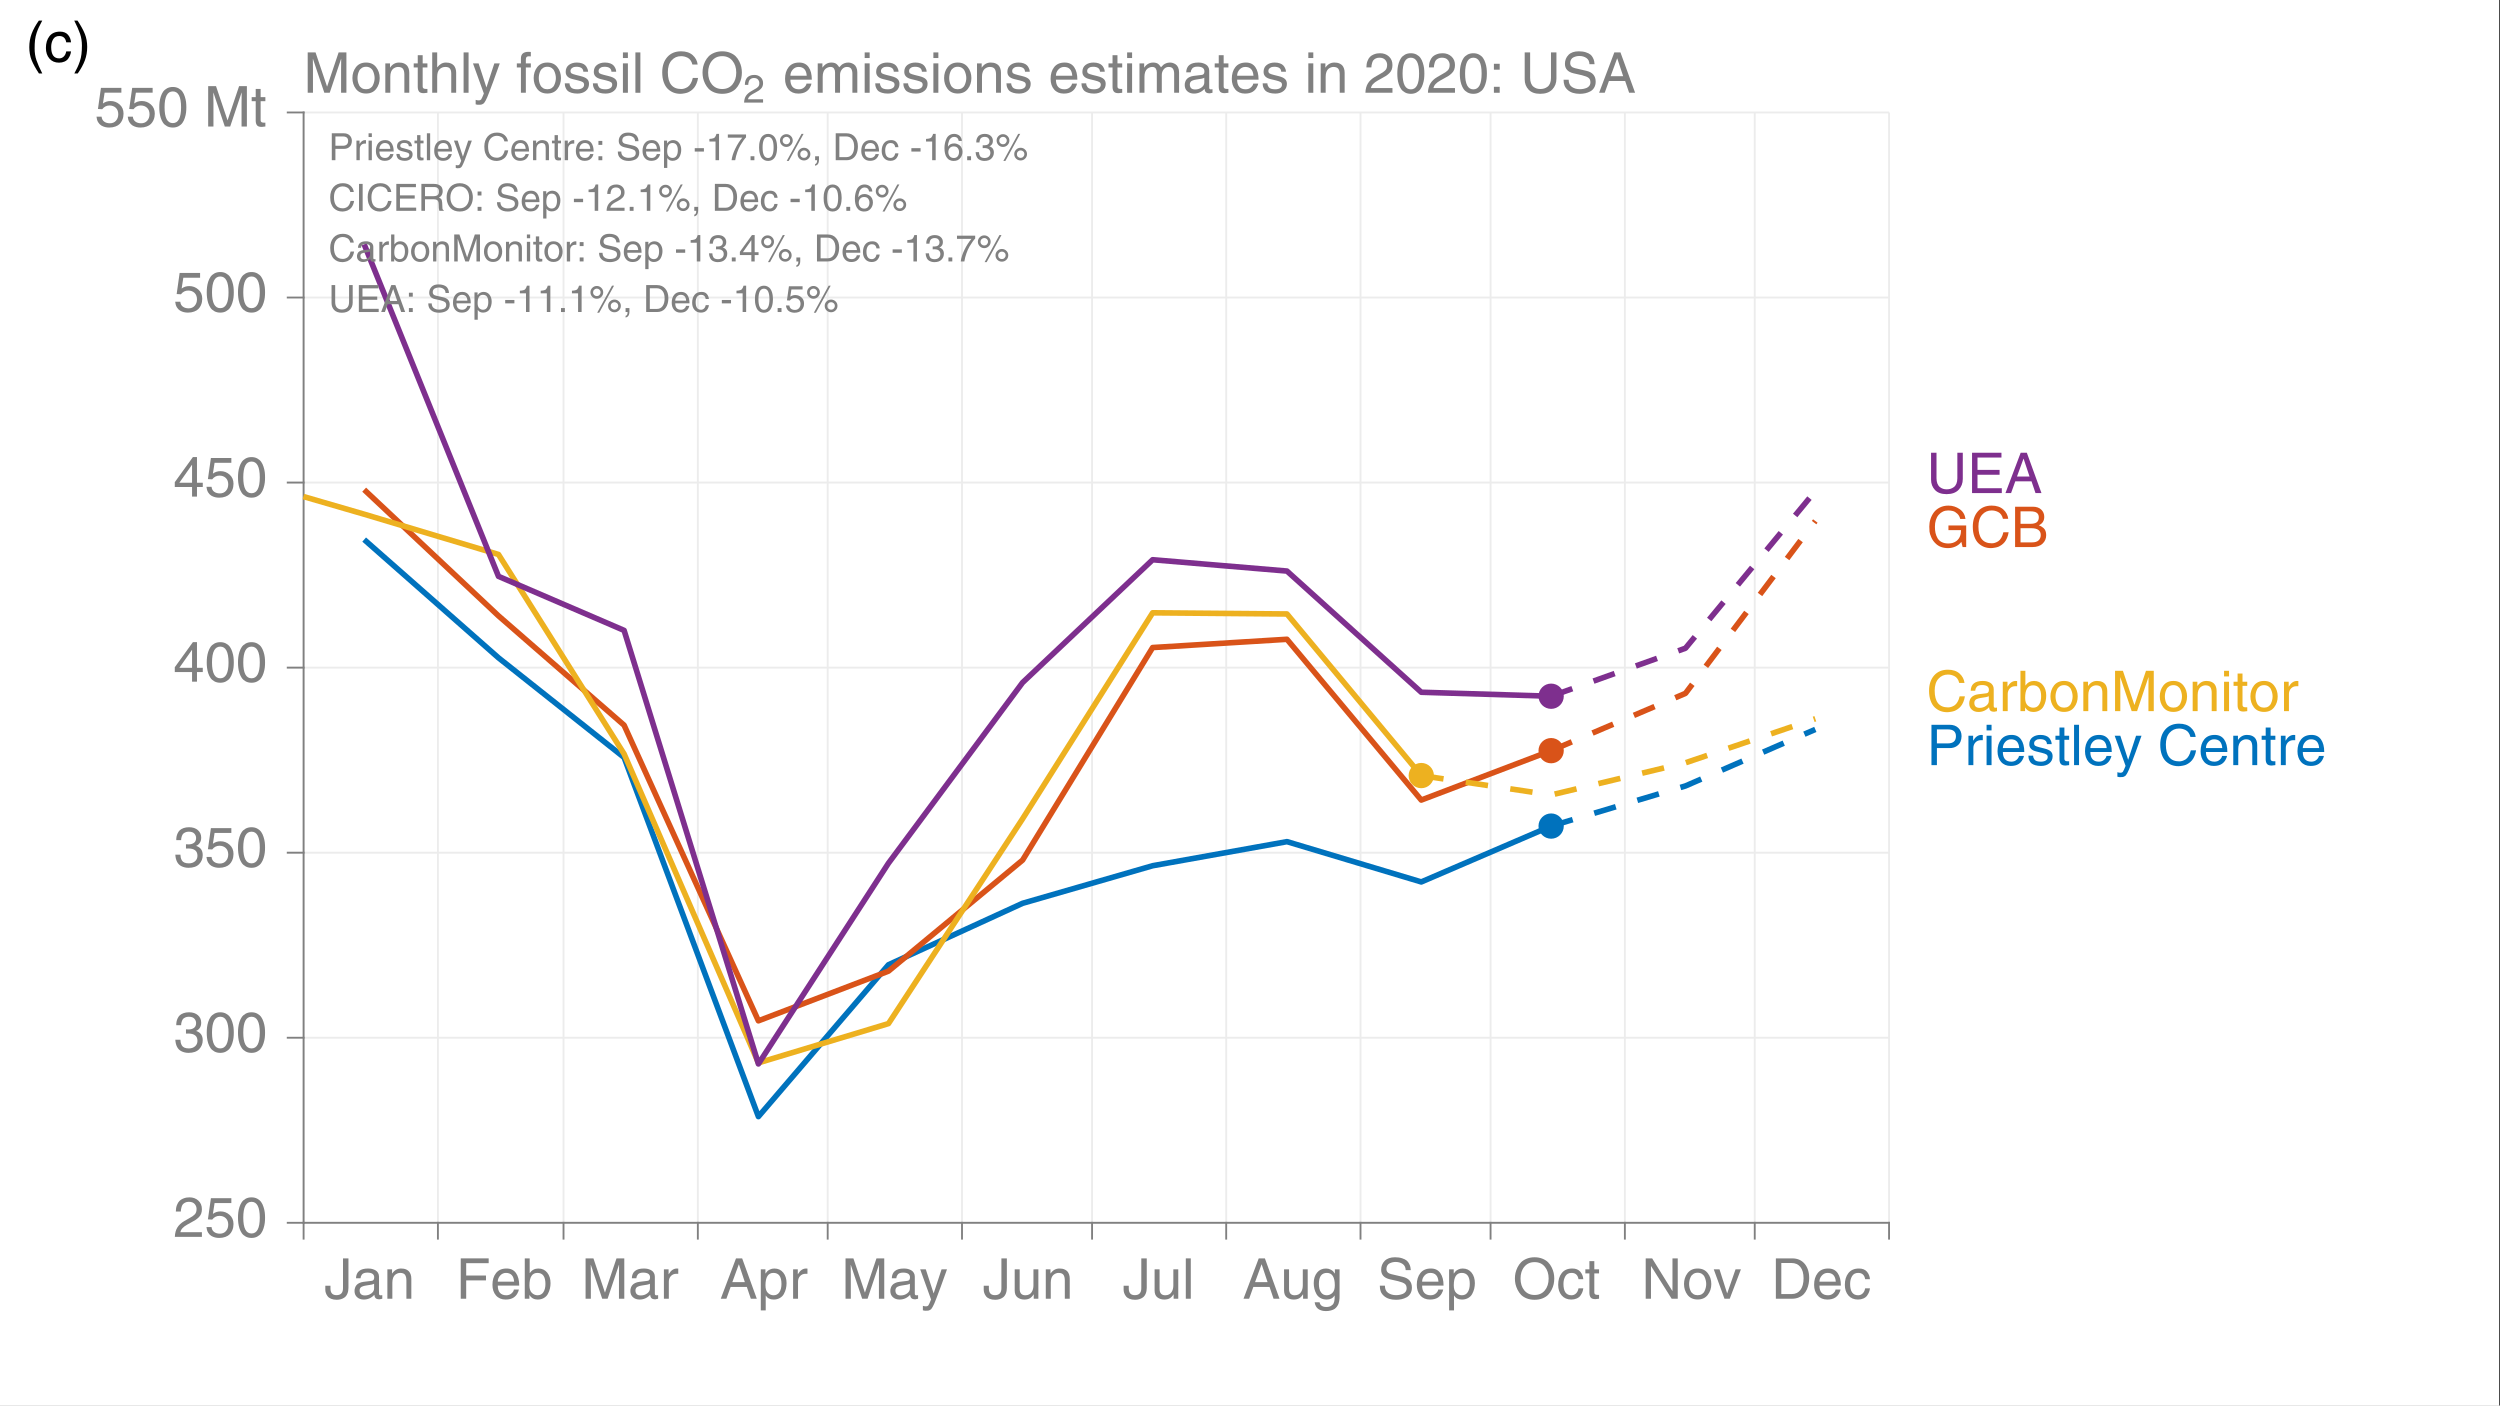 <?xml version="1.0" encoding="UTF-8"?>
<svg xmlns="http://www.w3.org/2000/svg" xmlns:xlink="http://www.w3.org/1999/xlink" width="667pt" height="375pt" viewBox="0 0 667 375" version="1.1">
<rect x="0" y="0" width="667" height="375" fill="#333333" stroke="none"/>
<defs>
<g>
<symbol overflow="visible" id="glyph0-0">
<path style="stroke:none;" d=""/>
</symbol>
<symbol overflow="visible" id="glyph0-1">
<path style="stroke:none;" d="M 1.984 -6.766 L 0.656 -6.766 C 0.656 -7.41 0.75 -7.973 0.938 -8.453 C 1.121 -8.941 1.348 -9.316 1.609 -9.578 C 1.867 -9.836 2.176 -10.039 2.531 -10.188 C 2.895 -10.34 3.211 -10.441 3.484 -10.484 C 3.754 -10.523 4.031 -10.547 4.312 -10.547 C 5.246 -10.547 6.031 -10.258 6.656 -9.688 C 7.289 -9.113 7.609 -8.348 7.609 -7.391 C 7.609 -6.941 7.539 -6.535 7.406 -6.172 C 7.27 -5.816 7.055 -5.496 6.766 -5.219 C 6.473 -4.938 6.184 -4.699 5.906 -4.516 C 5.625 -4.336 5.246 -4.121 4.781 -3.875 L 3.688 -3.266 C 2.594 -2.66 1.988 -1.988 1.875 -1.25 L 7.609 -1.25 L 7.609 0 L 0.391 0 C 0.43 -1.027 0.66 -1.875 1.078 -2.531 C 1.492 -3.184 2.086 -3.738 2.859 -4.188 L 4.266 -5 C 4.637 -5.215 4.906 -5.375 5.062 -5.469 C 5.215 -5.57 5.406 -5.723 5.625 -5.922 C 5.84 -6.129 5.988 -6.352 6.062 -6.594 C 6.145 -6.832 6.188 -7.117 6.188 -7.453 C 6.188 -7.949 6.012 -8.395 5.672 -8.781 C 5.336 -9.164 4.816 -9.359 4.109 -9.359 C 3.734 -9.359 3.402 -9.285 3.125 -9.141 C 2.852 -8.992 2.648 -8.836 2.516 -8.672 C 2.379 -8.504 2.27 -8.273 2.188 -7.984 C 2.102 -7.691 2.051 -7.473 2.031 -7.328 C 2.008 -7.191 1.992 -7.004 1.984 -6.766 Z M 1.984 -6.766 "/>
</symbol>
<symbol overflow="visible" id="glyph0-2">
<path style="stroke:none;" d="M 2.656 -9.031 L 2.203 -6.141 C 2.773 -6.574 3.457 -6.797 4.25 -6.797 C 5.164 -6.797 5.969 -6.488 6.656 -5.875 C 7.352 -5.27 7.703 -4.449 7.703 -3.422 C 7.703 -3.141 7.676 -2.855 7.625 -2.578 C 7.582 -2.297 7.477 -1.973 7.312 -1.609 C 7.145 -1.254 6.926 -0.941 6.656 -0.672 C 6.395 -0.398 6.023 -0.176 5.547 0 C 5.066 0.184 4.512 0.281 3.891 0.281 C 3.504 0.281 3.137 0.238 2.797 0.156 C 2.453 0.07 2.105 -0.066 1.766 -0.266 C 1.43 -0.473 1.145 -0.773 0.906 -1.172 C 0.676 -1.574 0.535 -2.062 0.484 -2.625 L 1.844 -2.625 C 1.902 -2.031 2.141 -1.586 2.547 -1.297 C 2.949 -1.004 3.461 -0.859 4.078 -0.859 C 4.742 -0.859 5.281 -1.086 5.688 -1.547 C 6.09 -2.012 6.297 -2.586 6.297 -3.266 C 6.297 -3.992 6.074 -4.566 5.641 -4.984 C 5.203 -5.398 4.637 -5.609 3.953 -5.609 C 3.172 -5.609 2.523 -5.273 2.016 -4.609 L 0.875 -4.672 L 1.672 -10.312 L 7.125 -10.312 L 7.125 -9.031 Z M 2.656 -9.031 "/>
</symbol>
<symbol overflow="visible" id="glyph0-3">
<path style="stroke:none;" d="M 4.172 -0.906 C 5.637 -0.906 6.375 -2.312 6.375 -5.125 C 6.375 -7.945 5.637 -9.359 4.172 -9.359 C 2.703 -9.359 1.969 -7.945 1.969 -5.125 C 1.969 -2.312 2.703 -0.906 4.172 -0.906 Z M 7.703 -6.531 C 7.754 -6.082 7.781 -5.613 7.781 -5.125 C 7.781 -4.633 7.754 -4.164 7.703 -3.719 C 7.648 -3.27 7.539 -2.789 7.375 -2.281 C 7.219 -1.781 7.008 -1.348 6.75 -0.984 C 6.5 -0.617 6.148 -0.316 5.703 -0.078 C 5.266 0.16 4.754 0.281 4.172 0.281 C 3.586 0.281 3.07 0.16 2.625 -0.078 C 2.188 -0.316 1.836 -0.617 1.578 -0.984 C 1.328 -1.348 1.117 -1.781 0.953 -2.281 C 0.797 -2.789 0.691 -3.27 0.641 -3.719 C 0.586 -4.164 0.562 -4.633 0.562 -5.125 C 0.562 -5.613 0.586 -6.082 0.641 -6.531 C 0.691 -6.988 0.797 -7.469 0.953 -7.969 C 1.117 -8.477 1.328 -8.914 1.578 -9.281 C 1.836 -9.645 2.188 -9.945 2.625 -10.188 C 3.07 -10.426 3.586 -10.547 4.172 -10.547 C 4.754 -10.547 5.266 -10.426 5.703 -10.188 C 6.148 -9.945 6.5 -9.645 6.75 -9.281 C 7.008 -8.914 7.219 -8.477 7.375 -7.969 C 7.539 -7.469 7.648 -6.988 7.703 -6.531 Z M 7.703 -6.531 "/>
</symbol>
<symbol overflow="visible" id="glyph0-4">
<path style="stroke:none;" d="M 3.359 -4.859 L 3.359 -6 C 3.66 -5.977 3.891 -5.969 4.047 -5.969 C 4.629 -5.969 5.109 -6.102 5.484 -6.375 C 5.867 -6.645 6.062 -7.082 6.062 -7.688 C 6.062 -8.102 5.91 -8.484 5.609 -8.828 C 5.305 -9.18 4.805 -9.359 4.109 -9.359 C 3.742 -9.359 3.43 -9.293 3.172 -9.172 C 2.922 -9.055 2.727 -8.926 2.594 -8.781 C 2.469 -8.633 2.355 -8.434 2.266 -8.188 C 2.18 -7.945 2.129 -7.758 2.109 -7.625 C 2.086 -7.488 2.07 -7.309 2.062 -7.094 L 0.766 -7.094 C 0.766 -7.434 0.789 -7.754 0.844 -8.047 C 0.902 -8.348 1.008 -8.656 1.156 -8.969 C 1.309 -9.289 1.508 -9.562 1.75 -9.781 C 1.996 -9.996 2.332 -10.18 2.75 -10.328 C 3.164 -10.473 3.641 -10.547 4.172 -10.547 C 5.168 -10.547 5.961 -10.285 6.547 -9.766 C 7.129 -9.254 7.422 -8.586 7.422 -7.766 C 7.422 -7.16 7.277 -6.676 7 -6.312 C 6.727 -5.945 6.418 -5.707 6.078 -5.594 L 6.078 -5.562 C 7.242 -5.188 7.828 -4.367 7.828 -3.109 C 7.828 -2.16 7.508 -1.355 6.875 -0.703 C 6.238 -0.047 5.289 0.281 4.031 0.281 C 3.32 0.281 2.668 0.121 2.078 -0.188 C 1.141 -0.676 0.617 -1.688 0.516 -3.219 L 1.875 -3.219 C 1.883 -2.926 1.914 -2.66 1.969 -2.422 C 2.027 -2.191 2.129 -1.945 2.266 -1.688 C 2.41 -1.438 2.641 -1.242 2.953 -1.109 C 3.273 -0.973 3.664 -0.906 4.125 -0.906 C 4.801 -0.906 5.352 -1.094 5.781 -1.469 C 6.207 -1.84 6.422 -2.332 6.422 -2.938 C 6.422 -4.227 5.598 -4.875 3.953 -4.875 C 3.898 -4.875 3.801 -4.867 3.656 -4.859 C 3.52 -4.859 3.418 -4.859 3.359 -4.859 Z M 3.359 -4.859 "/>
</symbol>
<symbol overflow="visible" id="glyph0-5">
<path style="stroke:none;" d="M 7.844 -2.562 L 6.297 -2.562 L 6.297 0 L 4.984 0 L 4.984 -2.562 L 0.375 -2.562 L 0.375 -3.859 L 5.203 -10.547 L 6.297 -10.547 L 6.297 -3.703 L 7.844 -3.703 Z M 4.953 -8.484 L 1.594 -3.703 L 4.984 -3.703 L 4.984 -8.484 Z M 4.953 -8.484 "/>
</symbol>
<symbol overflow="visible" id="glyph0-6">
<path style="stroke:none;" d=""/>
</symbol>
<symbol overflow="visible" id="glyph0-7">
<path style="stroke:none;" d="M 11.422 0 L 10 0 L 10 -6.359 C 10 -6.41 10.004 -6.77 10.016 -7.438 C 10.023 -8.113 10.031 -8.648 10.031 -9.047 L 10 -9.047 L 6.969 0 L 5.531 0 L 2.5 -9.031 L 2.469 -9.031 C 2.469 -8.633 2.473 -8.102 2.484 -7.438 C 2.492 -6.77 2.5 -6.41 2.5 -6.359 L 2.5 0 L 1.094 0 L 1.094 -10.766 L 3.188 -10.766 L 6.25 -1.672 L 6.281 -1.672 L 9.344 -10.766 L 11.422 -10.766 Z M 11.422 0 "/>
</symbol>
<symbol overflow="visible" id="glyph0-8">
<path style="stroke:none;" d="M 3.859 -6.75 L 2.594 -6.75 L 2.594 -1.656 C 2.594 -1.238 2.859 -1.031 3.391 -1.031 L 3.859 -1.031 L 3.859 0 C 3.723 0.008 3.574 0.023 3.422 0.047 C 3.266 0.066 3.137 0.082 3.047 0.094 C 2.961 0.102 2.898 0.109 2.859 0.109 C 2.266 0.109 1.852 -0.035 1.625 -0.328 C 1.395 -0.629 1.281 -1.047 1.281 -1.578 L 1.281 -6.75 L 0.203 -6.75 L 0.203 -7.844 L 1.281 -7.844 L 1.281 -10.031 L 2.594 -10.031 L 2.594 -7.844 L 3.859 -7.844 Z M 3.859 -6.75 "/>
</symbol>
<symbol overflow="visible" id="glyph0-9">
<path style="stroke:none;" d="M 0.25 -3.469 L 1.625 -3.469 L 1.625 -2.719 C 1.625 -1.539 2.16 -0.953 3.234 -0.953 C 4.387 -0.953 4.969 -1.57 4.969 -2.812 L 4.969 -10.766 L 6.422 -10.766 L 6.422 -2.906 C 6.422 -2.312 6.324 -1.793 6.141 -1.359 C 5.961 -0.922 5.715 -0.586 5.406 -0.359 C 5.094 -0.129 4.762 0.031 4.422 0.125 C 4.078 0.227 3.707 0.281 3.312 0.281 C 2.727 0.281 2.223 0.191 1.797 0.016 C 1.367 -0.16 1.051 -0.395 0.844 -0.688 C 0.633 -0.977 0.48 -1.266 0.391 -1.547 C 0.297 -1.824 0.25 -2.113 0.25 -2.406 Z M 0.25 -3.469 "/>
</symbol>
<symbol overflow="visible" id="glyph0-10">
<path style="stroke:none;" d="M 2.141 -5.453 L 0.938 -5.453 C 0.988 -7.191 2.066 -8.062 4.172 -8.062 C 4.336 -8.062 4.52 -8.051 4.719 -8.031 C 4.914 -8.02 5.16 -7.965 5.453 -7.875 C 5.754 -7.781 6.016 -7.66 6.234 -7.516 C 6.461 -7.379 6.66 -7.164 6.828 -6.875 C 6.992 -6.594 7.078 -6.258 7.078 -5.875 L 7.078 -1.359 C 7.078 -1.055 7.223 -0.906 7.516 -0.906 C 7.605 -0.906 7.754 -0.922 7.953 -0.953 L 7.953 0 C 7.566 0.102 7.324 0.156 7.234 0.156 C 6.703 0.156 6.34 0.043 6.156 -0.172 C 5.969 -0.387 5.855 -0.68 5.828 -1.047 C 5.055 -0.203 4.113 0.219 3 0.219 C 2.281 0.219 1.691 0.008 1.234 -0.406 C 0.773 -0.82 0.547 -1.367 0.547 -2.047 C 0.547 -2.211 0.555 -2.375 0.578 -2.531 C 0.598 -2.684 0.656 -2.879 0.75 -3.109 C 0.852 -3.336 0.984 -3.535 1.141 -3.703 C 1.293 -3.879 1.523 -4.039 1.828 -4.188 C 2.137 -4.34 2.504 -4.445 2.922 -4.5 L 5.094 -4.766 C 5.559 -4.805 5.797 -5.117 5.797 -5.703 C 5.797 -6.543 5.176 -6.969 3.938 -6.969 C 3.594 -6.969 3.293 -6.918 3.047 -6.828 C 2.805 -6.734 2.621 -6.598 2.5 -6.422 C 2.383 -6.254 2.301 -6.102 2.25 -5.969 C 2.207 -5.832 2.168 -5.66 2.141 -5.453 Z M 5.766 -2.719 L 5.766 -4 C 5.547 -3.832 4.816 -3.668 3.578 -3.516 C 3.367 -3.484 3.184 -3.445 3.031 -3.406 C 2.883 -3.363 2.711 -3.301 2.516 -3.219 C 2.316 -3.133 2.164 -3.004 2.062 -2.828 C 1.957 -2.66 1.906 -2.461 1.906 -2.234 C 1.906 -1.328 2.379 -0.875 3.328 -0.875 C 3.961 -0.875 4.523 -1.051 5.016 -1.406 C 5.512 -1.77 5.766 -2.207 5.766 -2.719 Z M 5.766 -2.719 "/>
</symbol>
<symbol overflow="visible" id="glyph0-11">
<path style="stroke:none;" d="M 7.359 -5.344 L 7.359 0 L 6.047 0 L 6.047 -4.828 C 6.047 -5.535 5.918 -6.055 5.672 -6.391 C 5.422 -6.723 4.98 -6.891 4.359 -6.891 C 4.141 -6.891 3.918 -6.848 3.703 -6.766 C 3.492 -6.691 3.273 -6.566 3.047 -6.391 C 2.828 -6.211 2.645 -5.941 2.5 -5.578 C 2.363 -5.211 2.297 -4.777 2.297 -4.281 L 2.297 0 L 0.969 0 L 0.969 -7.844 L 2.219 -7.844 L 2.219 -6.734 L 2.25 -6.734 C 2.852 -7.617 3.645 -8.062 4.625 -8.062 C 4.883 -8.062 5.133 -8.039 5.375 -8 C 5.613 -7.957 5.859 -7.871 6.109 -7.75 C 6.355 -7.625 6.57 -7.461 6.75 -7.266 C 6.926 -7.066 7.07 -6.801 7.188 -6.469 C 7.301 -6.145 7.359 -5.77 7.359 -5.344 Z M 7.359 -5.344 "/>
</symbol>
<symbol overflow="visible" id="glyph0-12">
<path style="stroke:none;" d="M 2.75 -4.891 L 2.75 0 L 1.297 0 L 1.297 -10.766 L 8.75 -10.766 L 8.75 -9.484 L 2.75 -9.484 L 2.75 -6.188 L 8.031 -6.188 L 8.031 -4.891 Z M 2.75 -4.891 "/>
</symbol>
<symbol overflow="visible" id="glyph0-13">
<path style="stroke:none;" d="M 6.312 -2.453 L 7.641 -2.453 C 7.609 -2.18 7.473 -1.824 7.234 -1.391 C 7.004 -0.961 6.668 -0.602 6.234 -0.312 C 5.703 0.039 4.992 0.219 4.109 0.219 C 3.023 0.219 2.164 -0.145 1.531 -0.875 C 0.906 -1.602 0.594 -2.547 0.594 -3.703 C 0.594 -4.992 0.91 -6.039 1.547 -6.844 C 2.18 -7.652 3.117 -8.062 4.359 -8.062 C 5.473 -8.062 6.312 -7.652 6.875 -6.844 C 7.445 -6.031 7.734 -4.914 7.734 -3.5 L 2.016 -3.5 C 2.016 -2.664 2.207 -2.023 2.594 -1.578 C 2.977 -1.141 3.547 -0.922 4.297 -0.922 C 4.855 -0.922 5.328 -1.094 5.703 -1.438 C 6.074 -1.777 6.281 -2.117 6.312 -2.453 Z M 2.016 -4.547 L 6.375 -4.547 C 6.27 -6.105 5.539 -6.891 4.188 -6.891 C 3.582 -6.891 3.066 -6.648 2.641 -6.172 C 2.223 -5.703 2.016 -5.16 2.016 -4.547 Z M 2.016 -4.547 "/>
</symbol>
<symbol overflow="visible" id="glyph0-14">
<path style="stroke:none;" d="M 2.109 0 L 0.875 0 L 0.875 -10.766 L 2.188 -10.766 L 2.188 -6.859 L 2.219 -6.859 C 2.77 -7.648 3.523 -8.051 4.484 -8.062 C 5.492 -8.062 6.289 -7.691 6.875 -6.953 C 7.457 -6.223 7.75 -5.289 7.75 -4.156 C 7.75 -3.645 7.691 -3.148 7.578 -2.672 C 7.461 -2.191 7.277 -1.723 7.031 -1.266 C 6.789 -0.816 6.43 -0.457 5.953 -0.188 C 5.484 0.082 4.934 0.219 4.312 0.219 C 3.363 0.219 2.637 -0.176 2.141 -0.969 L 2.109 -0.969 Z M 6.391 -3.938 C 6.391 -5.902 5.676 -6.891 4.25 -6.891 C 2.832 -6.891 2.125 -5.777 2.125 -3.562 C 2.125 -2.625 2.348 -1.945 2.797 -1.531 C 3.242 -1.125 3.738 -0.922 4.281 -0.922 C 4.965 -0.922 5.488 -1.195 5.844 -1.75 C 6.207 -2.301 6.391 -3.031 6.391 -3.938 Z M 6.391 -3.938 "/>
</symbol>
<symbol overflow="visible" id="glyph0-15">
<path style="stroke:none;" d="M 2.469 -4.562 L 2.469 0 L 1.156 0 L 1.156 -7.844 L 2.406 -7.844 L 2.406 -6.547 L 2.438 -6.547 C 3.02 -7.555 3.754 -8.062 4.641 -8.062 C 4.762 -8.062 4.879 -8.051 4.984 -8.031 L 4.984 -6.656 L 4.484 -6.656 C 3.879 -6.656 3.387 -6.449 3.016 -6.047 C 2.648 -5.641 2.469 -5.145 2.469 -4.562 Z M 2.469 -4.562 "/>
</symbol>
<symbol overflow="visible" id="glyph0-16">
<path style="stroke:none;" d="M 7.156 -3.141 L 2.828 -3.141 L 1.703 0 L 0.203 0 L 4.266 -10.766 L 5.906 -10.766 L 9.812 0 L 8.219 0 Z M 3.281 -4.422 L 6.625 -4.422 L 5.047 -9.172 L 5.016 -9.172 Z M 3.281 -4.422 "/>
</symbol>
<symbol overflow="visible" id="glyph0-17">
<path style="stroke:none;" d="M 2.125 -3.562 C 2.125 -2.625 2.348 -1.945 2.797 -1.531 C 3.242 -1.125 3.738 -0.922 4.281 -0.922 C 4.965 -0.922 5.488 -1.195 5.844 -1.75 C 6.207 -2.301 6.391 -3.031 6.391 -3.938 C 6.391 -5.902 5.676 -6.891 4.25 -6.891 C 2.832 -6.891 2.125 -5.777 2.125 -3.562 Z M 0.875 3.109 L 0.875 -7.844 L 2.109 -7.844 L 2.109 -6.734 L 2.141 -6.734 C 2.316 -6.973 2.469 -7.164 2.594 -7.312 C 2.715 -7.457 2.957 -7.617 3.312 -7.797 C 3.664 -7.973 4.055 -8.062 4.484 -8.062 C 5.492 -8.062 6.289 -7.691 6.875 -6.953 C 7.457 -6.223 7.75 -5.289 7.75 -4.156 C 7.75 -3.645 7.691 -3.148 7.578 -2.672 C 7.461 -2.191 7.277 -1.723 7.031 -1.266 C 6.789 -0.816 6.43 -0.457 5.953 -0.188 C 5.484 0.082 4.934 0.219 4.312 0.219 C 3.352 0.219 2.652 -0.129 2.219 -0.828 L 2.188 -0.828 L 2.188 3.109 Z M 0.875 3.109 "/>
</symbol>
<symbol overflow="visible" id="glyph0-18">
<path style="stroke:none;" d="M 3.781 -1.453 L 5.875 -7.844 L 7.328 -7.844 C 6.016 -4.133 5.074 -1.57 4.516 -0.156 C 4.273 0.457 4.09 0.914 3.969 1.219 C 3.852 1.52 3.707 1.82 3.531 2.125 C 3.363 2.426 3.23 2.629 3.141 2.734 C 3.047 2.836 2.902 2.938 2.719 3.031 C 2.531 3.133 2.348 3.188 2.172 3.188 C 2.004 3.195 1.758 3.203 1.438 3.203 C 1.352 3.203 1.168 3.164 0.891 3.094 L 0.891 1.891 C 1.137 1.98 1.406 2.031 1.688 2.031 C 2.008 2.031 2.238 1.934 2.375 1.75 C 2.508 1.562 2.742 1.043 3.078 0.203 L 0.172 -7.844 L 1.672 -7.844 L 3.75 -1.453 Z M 3.781 -1.453 "/>
</symbol>
<symbol overflow="visible" id="glyph0-19">
<path style="stroke:none;" d="M 7.328 0 L 6.094 0 L 6.094 -1.141 L 6.062 -1.172 C 5.77 -0.691 5.43 -0.336 5.047 -0.109 C 4.672 0.105 4.176 0.219 3.562 0.219 C 2.875 0.219 2.273 0.023 1.766 -0.359 C 1.266 -0.742 1.016 -1.359 1.016 -2.203 L 1.016 -7.844 L 2.344 -7.844 L 2.344 -2.641 C 2.344 -1.492 2.848 -0.922 3.859 -0.922 C 4.254 -0.922 4.598 -1 4.891 -1.156 C 5.18 -1.309 5.406 -1.523 5.562 -1.797 C 5.727 -2.066 5.844 -2.344 5.906 -2.625 C 5.977 -2.914 6.016 -3.219 6.016 -3.531 L 6.016 -7.844 L 7.328 -7.844 Z M 7.328 0 "/>
</symbol>
<symbol overflow="visible" id="glyph0-20">
<path style="stroke:none;" d="M 2.328 -10.766 L 2.328 0 L 1 0 L 1 -10.766 Z M 2.328 -10.766 "/>
</symbol>
<symbol overflow="visible" id="glyph0-21">
<path style="stroke:none;" d="M 1.969 -3.938 C 1.969 -3.031 2.145 -2.301 2.5 -1.75 C 2.863 -1.195 3.391 -0.922 4.078 -0.922 C 4.617 -0.922 5.109 -1.125 5.547 -1.531 C 5.992 -1.945 6.219 -2.625 6.219 -3.562 C 6.219 -5.777 5.512 -6.891 4.109 -6.891 C 2.68 -6.891 1.969 -5.902 1.969 -3.938 Z M 7.484 -7.844 L 7.484 -0.641 C 7.484 -0.41 7.477 -0.215 7.469 -0.062 C 7.469 0.09 7.441 0.32 7.391 0.625 C 7.336 0.926 7.27 1.18 7.188 1.391 C 7.102 1.598 6.973 1.828 6.797 2.078 C 6.617 2.336 6.402 2.551 6.156 2.719 C 5.906 2.883 5.582 3.02 5.188 3.125 C 4.789 3.238 4.34 3.297 3.844 3.297 C 3.625 3.297 3.402 3.277 3.188 3.25 C 2.977 3.227 2.73 3.164 2.453 3.062 C 2.18 2.969 1.941 2.836 1.734 2.672 C 1.523 2.516 1.336 2.289 1.172 2 C 1.004 1.707 0.895 1.355 0.844 0.953 L 2.156 0.953 C 2.32 1.785 2.914 2.203 3.938 2.203 C 4.207 2.203 4.453 2.176 4.672 2.125 C 4.898 2.082 5.086 2.004 5.234 1.891 C 5.387 1.785 5.523 1.68 5.641 1.578 C 5.754 1.484 5.844 1.348 5.906 1.172 C 5.965 0.992 6.02 0.848 6.062 0.734 C 6.102 0.617 6.129 0.457 6.141 0.25 C 6.16 0.051 6.172 -0.082 6.172 -0.156 C 6.172 -0.238 6.172 -0.375 6.172 -0.562 L 6.172 -0.891 L 6.141 -0.891 L 6.141 -0.828 C 5.691 -0.129 4.992 0.219 4.047 0.219 C 3.422 0.219 2.867 0.082 2.391 -0.188 C 1.922 -0.457 1.559 -0.816 1.312 -1.266 C 1.062 -1.723 0.879 -2.191 0.766 -2.672 C 0.648 -3.148 0.594 -3.645 0.594 -4.156 C 0.594 -5.289 0.883 -6.223 1.469 -6.953 C 2.059 -7.691 2.863 -8.062 3.875 -8.062 C 4.301 -8.062 4.691 -7.973 5.047 -7.797 C 5.398 -7.617 5.641 -7.457 5.766 -7.312 C 5.887 -7.164 6.035 -6.973 6.203 -6.734 L 6.234 -6.734 L 6.234 -7.844 Z M 7.484 -7.844 "/>
</symbol>
<symbol overflow="visible" id="glyph0-22">
<path style="stroke:none;" d="M 9 -7.625 L 7.641 -7.625 C 7.609 -8.383 7.332 -8.938 6.812 -9.281 C 6.289 -9.633 5.676 -9.812 4.969 -9.812 C 4.695 -9.812 4.434 -9.785 4.188 -9.734 C 3.938 -9.68 3.676 -9.59 3.406 -9.469 C 3.133 -9.352 2.914 -9.16 2.75 -8.891 C 2.582 -8.617 2.5 -8.293 2.5 -7.922 C 2.5 -7.211 2.926 -6.758 3.781 -6.562 L 6.859 -5.844 C 8.48 -5.457 9.297 -4.496 9.297 -2.969 C 9.297 -2.363 9.164 -1.836 8.906 -1.391 C 8.645 -0.941 8.301 -0.602 7.875 -0.375 C 7.445 -0.145 6.996 0.02 6.531 0.125 C 6.062 0.227 5.574 0.281 5.078 0.281 C 3.672 0.281 2.586 -0.062 1.828 -0.75 C 1.41 -1.121 1.121 -1.531 0.969 -1.969 C 0.812 -2.402 0.734 -2.91 0.734 -3.484 L 2.094 -3.484 C 2.094 -2.586 2.383 -1.941 2.969 -1.547 C 3.559 -1.148 4.258 -0.953 5.062 -0.953 C 5.371 -0.953 5.672 -0.977 5.953 -1.031 C 6.242 -1.082 6.539 -1.164 6.844 -1.281 C 7.152 -1.395 7.406 -1.582 7.594 -1.844 C 7.789 -2.102 7.891 -2.414 7.891 -2.781 C 7.891 -3.32 7.727 -3.719 7.406 -3.969 C 7.094 -4.227 6.488 -4.469 5.594 -4.688 L 3.391 -5.188 C 1.859 -5.551 1.094 -6.395 1.094 -7.719 C 1.094 -8.652 1.406 -9.445 2.031 -10.094 C 2.652 -10.738 3.578 -11.062 4.797 -11.062 C 5.512 -11.062 6.141 -10.973 6.672 -10.797 C 7.199 -10.629 7.609 -10.426 7.891 -10.188 C 8.168 -9.957 8.395 -9.668 8.562 -9.328 C 8.738 -8.984 8.848 -8.684 8.891 -8.438 C 8.941 -8.188 8.977 -7.914 9 -7.625 Z M 9 -7.625 "/>
</symbol>
<symbol overflow="visible" id="glyph0-23">
<path style="stroke:none;" d="M 8.562 -2.219 C 9.238 -3.039 9.578 -4.094 9.578 -5.375 C 9.578 -6.664 9.238 -7.719 8.562 -8.531 C 7.895 -9.352 6.98 -9.766 5.828 -9.766 C 4.68 -9.766 3.77 -9.352 3.094 -8.531 C 2.414 -7.719 2.078 -6.664 2.078 -5.375 C 2.078 -4.094 2.414 -3.039 3.094 -2.219 C 3.77 -1.406 4.68 -1 5.828 -1 C 6.98 -1 7.895 -1.406 8.562 -2.219 Z M 10.922 -6.875 C 11.023 -6.383 11.078 -5.887 11.078 -5.391 C 11.078 -4.891 11.023 -4.387 10.922 -3.891 C 10.816 -3.398 10.633 -2.898 10.375 -2.391 C 10.125 -1.879 9.805 -1.426 9.422 -1.031 C 9.035 -0.645 8.527 -0.324 7.906 -0.078 C 7.289 0.16 6.598 0.281 5.828 0.281 C 5.066 0.281 4.371 0.16 3.75 -0.078 C 3.125 -0.324 2.617 -0.645 2.234 -1.031 C 1.859 -1.426 1.539 -1.879 1.281 -2.391 C 1.031 -2.898 0.848 -3.398 0.734 -3.891 C 0.629 -4.387 0.578 -4.891 0.578 -5.391 C 0.578 -5.887 0.629 -6.383 0.734 -6.875 C 0.848 -7.371 1.031 -7.879 1.281 -8.391 C 1.539 -8.898 1.859 -9.348 2.234 -9.734 C 2.617 -10.117 3.125 -10.438 3.75 -10.688 C 4.371 -10.934 5.066 -11.062 5.828 -11.062 C 6.598 -11.062 7.289 -10.934 7.906 -10.688 C 8.527 -10.438 9.035 -10.117 9.422 -9.734 C 9.805 -9.348 10.125 -8.898 10.375 -8.391 C 10.633 -7.879 10.816 -7.371 10.922 -6.875 Z M 10.922 -6.875 "/>
</symbol>
<symbol overflow="visible" id="glyph0-24">
<path style="stroke:none;" d="M 7.156 -5.203 L 5.875 -5.203 C 5.695 -6.324 5.074 -6.891 4.016 -6.891 C 3.266 -6.891 2.715 -6.598 2.375 -6.016 C 2.031 -5.43 1.859 -4.738 1.859 -3.938 C 1.859 -1.926 2.57 -0.922 4 -0.922 C 4.457 -0.922 4.859 -1.082 5.203 -1.406 C 5.543 -1.727 5.77 -2.188 5.875 -2.781 L 7.156 -2.781 C 7.113 -2.426 7.027 -2.086 6.906 -1.766 C 6.781 -1.453 6.602 -1.133 6.375 -0.812 C 6.145 -0.5 5.816 -0.246 5.391 -0.062 C 4.973 0.121 4.492 0.219 3.953 0.219 C 2.879 0.219 2.023 -0.145 1.391 -0.875 C 0.766 -1.602 0.453 -2.547 0.453 -3.703 C 0.453 -4.992 0.77 -6.039 1.406 -6.844 C 2.039 -7.652 2.977 -8.062 4.219 -8.062 C 5.152 -8.062 5.863 -7.777 6.344 -7.219 C 6.82 -6.664 7.094 -5.992 7.156 -5.203 Z M 7.156 -5.203 "/>
</symbol>
<symbol overflow="visible" id="glyph0-25">
<path style="stroke:none;" d="M 8.281 -2.062 L 8.281 -10.766 L 9.688 -10.766 L 9.688 0 L 8.062 0 L 2.578 -8.703 L 2.547 -8.703 L 2.547 0 L 1.141 0 L 1.141 -10.766 L 2.859 -10.766 L 8.25 -2.062 Z M 8.281 -2.062 "/>
</symbol>
<symbol overflow="visible" id="glyph0-26">
<path style="stroke:none;" d="M 1.469 -1.016 C 0.844 -1.836 0.531 -2.805 0.531 -3.922 C 0.531 -5.043 0.844 -6.016 1.469 -6.828 C 2.102 -7.648 3.004 -8.062 4.172 -8.062 C 5.336 -8.062 6.234 -7.648 6.859 -6.828 C 7.492 -6.016 7.812 -5.043 7.812 -3.922 C 7.812 -2.805 7.492 -1.836 6.859 -1.016 C 6.234 -0.203 5.336 0.203 4.172 0.203 C 3.004 0.203 2.102 -0.203 1.469 -1.016 Z M 1.984 -4.844 C 1.922 -4.539 1.891 -4.23 1.891 -3.922 C 1.891 -3.617 1.922 -3.309 1.984 -3 C 2.043 -2.695 2.156 -2.379 2.312 -2.047 C 2.465 -1.711 2.707 -1.441 3.031 -1.234 C 3.352 -1.035 3.734 -0.938 4.172 -0.938 C 4.605 -0.938 4.988 -1.035 5.312 -1.234 C 5.633 -1.441 5.867 -1.711 6.016 -2.047 C 6.168 -2.379 6.281 -2.695 6.344 -3 C 6.414 -3.309 6.453 -3.617 6.453 -3.922 C 6.453 -4.23 6.414 -4.539 6.344 -4.844 C 6.281 -5.152 6.168 -5.477 6.016 -5.812 C 5.867 -6.145 5.633 -6.414 5.312 -6.625 C 4.988 -6.832 4.605 -6.938 4.172 -6.938 C 3.734 -6.938 3.352 -6.832 3.031 -6.625 C 2.707 -6.414 2.465 -6.145 2.312 -5.812 C 2.156 -5.477 2.043 -5.152 1.984 -4.844 Z M 1.984 -4.844 "/>
</symbol>
<symbol overflow="visible" id="glyph0-27">
<path style="stroke:none;" d="M 3.719 -1.453 L 5.938 -7.844 L 7.375 -7.844 L 4.391 0 L 2.984 0 L 0.125 -7.844 L 1.656 -7.844 L 3.688 -1.453 Z M 3.719 -1.453 "/>
</symbol>
<symbol overflow="visible" id="glyph0-28">
<path style="stroke:none;" d="M 1.219 0 L 1.219 -10.766 L 5.578 -10.766 C 6.973 -10.766 8.078 -10.285 8.891 -9.328 C 9.699 -8.367 10.109 -7.102 10.109 -5.531 C 10.109 -5.02 10.059 -4.512 9.969 -4.016 C 9.883 -3.523 9.73 -3.027 9.516 -2.531 C 9.297 -2.039 9.012 -1.605 8.672 -1.234 C 8.328 -0.867 7.883 -0.57 7.344 -0.344 C 6.812 -0.113 6.199 0 5.516 0 Z M 2.672 -9.531 L 2.672 -1.25 L 5.484 -1.25 C 6.449 -1.25 7.211 -1.613 7.766 -2.344 C 8.324 -3.07 8.609 -4.102 8.609 -5.438 C 8.609 -6.77 8.32 -7.785 7.75 -8.484 C 7.188 -9.18 6.398 -9.531 5.391 -9.531 Z M 2.672 -9.531 "/>
</symbol>
<symbol overflow="visible" id="glyph0-29">
<path style="stroke:none;" d="M 2.75 -9.531 L 2.75 -5.797 L 5.641 -5.797 C 7.098 -5.797 7.828 -6.438 7.828 -7.719 C 7.828 -8.926 7.117 -9.531 5.703 -9.531 Z M 2.75 -4.547 L 2.75 0 L 1.297 0 L 1.297 -10.766 L 6.141 -10.766 C 7.117 -10.766 7.895 -10.48 8.469 -9.922 C 9.039 -9.359 9.328 -8.629 9.328 -7.734 C 9.328 -7.203 9.227 -6.699 9.031 -6.234 C 8.844 -5.773 8.496 -5.379 8 -5.047 C 7.5 -4.711 6.879 -4.547 6.141 -4.547 Z M 2.75 -4.547 "/>
</symbol>
<symbol overflow="visible" id="glyph0-30">
<path style="stroke:none;" d="M 2.328 -7.844 L 2.328 0 L 1 0 L 1 -7.844 Z M 2.328 -9.266 L 1 -9.266 L 1 -10.766 L 2.328 -10.766 Z M 2.328 -9.266 "/>
</symbol>
<symbol overflow="visible" id="glyph0-31">
<path style="stroke:none;" d="M 6.703 -5.609 L 5.438 -5.609 C 5.406 -6.492 4.777 -6.938 3.562 -6.938 C 3.375 -6.938 3.176 -6.914 2.969 -6.875 C 2.77 -6.832 2.559 -6.715 2.344 -6.531 C 2.125 -6.352 2.016 -6.113 2.016 -5.812 C 2.016 -5.52 2.109 -5.305 2.297 -5.172 C 2.492 -5.047 2.875 -4.91 3.438 -4.766 L 4.75 -4.438 C 5.559 -4.238 6.129 -3.977 6.453 -3.656 C 6.785 -3.344 6.953 -2.914 6.953 -2.375 C 6.953 -1.582 6.66 -0.949 6.078 -0.484 C 5.504 -0.016 4.762 0.219 3.859 0.219 C 3.266 0.219 2.746 0.148 2.312 0.016 C 1.883 -0.117 1.555 -0.273 1.328 -0.453 C 1.109 -0.637 0.93 -0.875 0.797 -1.156 C 0.66 -1.434 0.574 -1.672 0.547 -1.859 C 0.516 -2.043 0.492 -2.266 0.484 -2.516 L 1.75 -2.516 C 1.758 -2.316 1.789 -2.137 1.844 -1.984 C 1.895 -1.836 1.984 -1.668 2.109 -1.484 C 2.242 -1.305 2.457 -1.164 2.75 -1.062 C 3.039 -0.969 3.406 -0.922 3.844 -0.922 C 4.352 -0.922 4.781 -1.023 5.125 -1.234 C 5.465 -1.441 5.641 -1.75 5.641 -2.156 C 5.641 -2.457 5.527 -2.68 5.312 -2.828 C 5.094 -2.98 4.68 -3.133 4.078 -3.281 L 2.547 -3.656 C 1.336 -3.957 0.734 -4.594 0.734 -5.562 C 0.734 -6.371 1.016 -6.992 1.578 -7.422 C 2.148 -7.848 2.859 -8.062 3.703 -8.062 C 4.23 -8.062 4.695 -7.988 5.094 -7.844 C 5.488 -7.695 5.781 -7.52 5.969 -7.312 C 6.164 -7.113 6.32 -6.883 6.438 -6.625 C 6.559 -6.375 6.633 -6.168 6.656 -6.016 C 6.684 -5.867 6.703 -5.73 6.703 -5.609 Z M 6.703 -5.609 "/>
</symbol>
<symbol overflow="visible" id="glyph0-32">
<path style="stroke:none;" d="M 10.109 -7.531 L 8.703 -7.531 C 8.598 -7.977 8.43 -8.359 8.203 -8.672 C 7.984 -8.98 7.715 -9.211 7.406 -9.359 C 7.102 -9.504 6.816 -9.609 6.547 -9.672 C 6.273 -9.73 5.988 -9.766 5.688 -9.766 C 4.664 -9.766 3.82 -9.387 3.156 -8.641 C 2.488 -7.898 2.156 -6.848 2.156 -5.484 C 2.156 -2.492 3.348 -1 5.734 -1 C 6.012 -1 6.285 -1.039 6.547 -1.125 C 6.816 -1.207 7.109 -1.344 7.422 -1.531 C 7.73 -1.727 8.008 -2.035 8.25 -2.453 C 8.496 -2.867 8.688 -3.367 8.812 -3.953 L 10.219 -3.953 C 10.133 -3.398 9.992 -2.895 9.797 -2.438 C 9.609 -1.988 9.395 -1.617 9.156 -1.328 C 8.926 -1.047 8.66 -0.793 8.359 -0.578 C 8.055 -0.367 7.773 -0.207 7.516 -0.094 C 7.254 0.008 6.973 0.086 6.672 0.141 C 6.379 0.199 6.148 0.238 5.984 0.25 C 5.828 0.27 5.664 0.281 5.5 0.281 C 4.863 0.281 4.262 0.176 3.703 -0.031 C 3.141 -0.246 2.621 -0.578 2.156 -1.016 C 1.695 -1.461 1.332 -2.062 1.062 -2.812 C 0.789 -3.559 0.656 -4.438 0.656 -5.438 C 0.656 -7.121 1.102 -8.484 2 -9.516 C 2.902 -10.543 4.133 -11.062 5.688 -11.062 C 6.996 -11.062 8.035 -10.715 8.797 -10.031 C 9.555 -9.344 9.992 -8.508 10.109 -7.531 Z M 10.109 -7.531 "/>
</symbol>
<symbol overflow="visible" id="glyph0-33">
<path style="stroke:none;" d="M 5.828 -4.516 L 5.828 -5.766 L 10.562 -5.766 L 10.562 0 L 9.609 0 L 9.266 -1.391 C 8.898 -0.879 8.398 -0.473 7.766 -0.172 C 7.129 0.129 6.445 0.281 5.719 0.281 C 4.344 0.281 3.242 -0.125 2.422 -0.938 C 1.91 -1.414 1.52 -1.969 1.25 -2.594 C 0.977 -3.215 0.82 -3.723 0.781 -4.109 C 0.738 -4.492 0.719 -4.945 0.719 -5.469 C 0.719 -6.152 0.82 -6.82 1.031 -7.469 C 1.238 -8.113 1.539 -8.707 1.938 -9.25 C 2.34 -9.789 2.879 -10.227 3.547 -10.562 C 4.223 -10.895 4.977 -11.062 5.812 -11.062 C 6.914 -11.062 7.914 -10.746 8.812 -10.125 C 9.707 -9.5 10.227 -8.621 10.375 -7.5 L 8.969 -7.5 C 8.832 -8.082 8.57 -8.551 8.188 -8.906 C 7.801 -9.27 7.41 -9.504 7.016 -9.609 C 6.629 -9.711 6.207 -9.766 5.75 -9.766 C 4.738 -9.766 3.895 -9.371 3.219 -8.594 C 2.551 -7.82 2.219 -6.758 2.219 -5.406 C 2.219 -4.812 2.27 -4.262 2.375 -3.766 C 2.488 -3.273 2.672 -2.805 2.922 -2.359 C 3.18 -1.922 3.551 -1.574 4.031 -1.328 C 4.52 -1.078 5.113 -0.953 5.812 -0.953 C 6.695 -0.953 7.43 -1.188 8.016 -1.656 C 8.793 -2.277 9.188 -3.234 9.188 -4.516 Z M 5.828 -4.516 "/>
</symbol>
<symbol overflow="visible" id="glyph0-34">
<path style="stroke:none;" d="M 2.562 -9.531 L 2.562 -6.203 L 5.188 -6.203 C 5.926 -6.203 6.484 -6.332 6.859 -6.594 C 7.242 -6.863 7.438 -7.316 7.438 -7.953 C 7.438 -8.473 7.258 -8.863 6.906 -9.125 C 6.562 -9.395 5.992 -9.531 5.203 -9.531 Z M 1.109 0 L 1.109 -10.766 L 5.844 -10.766 C 6.809 -10.766 7.562 -10.504 8.094 -9.984 C 8.621 -9.473 8.891 -8.832 8.891 -8.062 C 8.891 -7.008 8.41 -6.258 7.453 -5.812 C 7.711 -5.695 7.922 -5.598 8.078 -5.516 C 8.23 -5.43 8.43 -5.289 8.672 -5.094 C 8.91 -4.895 9.094 -4.633 9.219 -4.312 C 9.34 -3.988 9.406 -3.613 9.406 -3.188 C 9.406 -2.27 9.082 -1.508 8.438 -0.906 C 7.789 -0.301 6.895 0 5.75 0 Z M 2.562 -5.031 L 2.562 -1.25 L 5.672 -1.25 C 6.41 -1.25 6.973 -1.422 7.359 -1.766 C 7.754 -2.117 7.953 -2.598 7.953 -3.203 C 7.953 -4.418 7.113 -5.031 5.438 -5.031 Z M 2.562 -5.031 "/>
</symbol>
<symbol overflow="visible" id="glyph0-35">
<path style="stroke:none;" d="M 8.203 -10.766 L 9.656 -10.766 L 9.656 -3.781 C 9.656 -2.613 9.285 -1.645 8.547 -0.875 C 7.805 -0.102 6.73 0.281 5.328 0.281 C 3.961 0.281 2.93 -0.086 2.234 -0.828 C 1.535 -1.574 1.188 -2.492 1.188 -3.578 L 1.188 -10.766 L 2.641 -10.766 L 2.641 -3.984 C 2.641 -3.43 2.719 -2.949 2.875 -2.547 C 3.039 -2.141 3.258 -1.824 3.531 -1.609 C 3.801 -1.398 4.086 -1.242 4.391 -1.141 C 4.691 -1.047 5.02 -1 5.375 -1 C 5.727 -1 6.062 -1.047 6.375 -1.141 C 6.695 -1.242 7 -1.398 7.281 -1.609 C 7.559 -1.816 7.785 -2.117 7.953 -2.516 C 8.117 -2.918 8.203 -3.398 8.203 -3.953 Z M 8.203 -10.766 "/>
</symbol>
<symbol overflow="visible" id="glyph0-36">
<path style="stroke:none;" d="M 9.234 -1.297 L 9.234 0 L 1.297 0 L 1.297 -10.766 L 9.141 -10.766 L 9.141 -9.484 L 2.75 -9.484 L 2.75 -6.188 L 8.641 -6.188 L 8.641 -4.891 L 2.75 -4.891 L 2.75 -1.297 Z M 9.234 -1.297 "/>
</symbol>
<symbol overflow="visible" id="glyph0-37">
<path style="stroke:none;" d="M 3.562 -11 L 4.469 -11 C 4.07 -10.238 3.777 -9.664 3.594 -9.281 C 3.406 -8.895 3.199 -8.387 2.984 -7.766 C 2.773 -7.148 2.629 -6.508 2.547 -5.844 C 2.473 -5.188 2.438 -4.426 2.438 -3.562 C 2.438 -2.426 2.598 -1.383 2.922 -0.438 C 3.242 0.508 3.766 1.691 4.484 3.109 L 3.594 3.109 C 2.707 1.766 2.055 0.582 1.641 -0.438 C 1.223 -1.465 1.016 -2.629 1.016 -3.922 C 1.016 -5.18 1.223 -6.375 1.641 -7.5 C 2.066 -8.621 2.707 -9.789 3.562 -11 Z M 3.562 -11 "/>
</symbol>
<symbol overflow="visible" id="glyph0-38">
<path style="stroke:none;" d="M 1.438 3.109 L 0.531 3.109 C 0.926 2.348 1.219 1.773 1.406 1.391 C 1.59 1.004 1.789 0.504 2 -0.109 C 2.215 -0.73 2.363 -1.375 2.438 -2.031 C 2.52 -2.695 2.562 -3.461 2.562 -4.328 C 2.562 -5.461 2.398 -6.504 2.078 -7.453 C 1.754 -8.398 1.23 -9.582 0.516 -11 L 1.391 -11 C 2.285 -9.656 2.938 -8.465 3.344 -7.438 C 3.758 -6.414 3.969 -5.258 3.969 -3.969 C 3.969 -2.695 3.758 -1.496 3.344 -0.375 C 2.926 0.738 2.289 1.898 1.438 3.109 Z M 1.438 3.109 "/>
</symbol>
<symbol overflow="visible" id="glyph0-39">
<path style="stroke:none;" d="M 7.359 -5.344 L 7.359 0 L 6.047 0 L 6.047 -5.125 C 6.047 -5.707 5.93 -6.145 5.703 -6.438 C 5.484 -6.738 5.074 -6.891 4.484 -6.891 C 3.867 -6.891 3.348 -6.68 2.922 -6.266 C 2.504 -5.848 2.297 -5.184 2.297 -4.281 L 2.297 0 L 0.969 0 L 0.969 -10.766 L 2.297 -10.766 L 2.297 -6.797 L 2.328 -6.797 C 2.961 -7.637 3.727 -8.062 4.625 -8.062 C 4.883 -8.062 5.133 -8.039 5.375 -8 C 5.613 -7.957 5.859 -7.871 6.109 -7.75 C 6.355 -7.625 6.57 -7.461 6.75 -7.266 C 6.926 -7.066 7.07 -6.801 7.188 -6.469 C 7.301 -6.145 7.359 -5.77 7.359 -5.344 Z M 7.359 -5.344 "/>
</symbol>
<symbol overflow="visible" id="glyph0-40">
<path style="stroke:none;" d="M 3.938 -6.75 L 2.609 -6.75 L 2.609 0 L 1.297 0 L 1.297 -6.75 L 0.203 -6.75 L 0.203 -7.844 L 1.297 -7.844 L 1.297 -9.188 C 1.297 -10.34 1.973 -10.922 3.328 -10.922 C 3.449 -10.922 3.656 -10.91 3.938 -10.891 L 3.938 -9.703 C 3.707 -9.723 3.523 -9.734 3.391 -9.734 C 3.109 -9.734 2.902 -9.66 2.781 -9.516 C 2.664 -9.367 2.609 -9.133 2.609 -8.812 L 2.609 -7.844 L 3.938 -7.844 Z M 3.938 -6.75 "/>
</symbol>
<symbol overflow="visible" id="glyph0-41">
<path style="stroke:none;" d="M 1.109 -2.109 L 0.203 -2.109 C 0.203 -2.574 0.266 -2.977 0.391 -3.312 C 0.523 -3.652 0.68 -3.914 0.859 -4.094 C 1.035 -4.27 1.25 -4.41 1.5 -4.516 C 1.746 -4.629 1.969 -4.695 2.156 -4.719 C 2.352 -4.746 2.551 -4.766 2.75 -4.766 C 3.402 -4.766 3.953 -4.559 4.391 -4.156 C 4.836 -3.758 5.062 -3.227 5.062 -2.562 C 5.062 -2.238 5.008 -1.949 4.906 -1.703 C 4.812 -1.453 4.66 -1.227 4.453 -1.031 C 4.254 -0.832 4.055 -0.668 3.859 -0.547 C 3.672 -0.422 3.41 -0.27 3.078 -0.094 L 2.312 0.328 C 1.539 0.754 1.113 1.223 1.031 1.734 L 5.062 1.734 L 5.062 2.625 L 0 2.625 C 0.027 1.895 0.191 1.301 0.484 0.844 C 0.785 0.395 1.203 0.008 1.734 -0.312 L 2.719 -0.891 C 2.977 -1.035 3.16 -1.141 3.266 -1.203 C 3.379 -1.273 3.516 -1.383 3.672 -1.531 C 3.824 -1.676 3.93 -1.832 3.984 -2 C 4.035 -2.164 4.062 -2.363 4.062 -2.594 C 4.062 -2.945 3.941 -3.258 3.703 -3.531 C 3.461 -3.801 3.098 -3.938 2.609 -3.938 C 2.336 -3.938 2.105 -3.883 1.922 -3.781 C 1.734 -3.676 1.586 -3.559 1.484 -3.438 C 1.391 -3.32 1.309 -3.164 1.25 -2.969 C 1.195 -2.77 1.16 -2.617 1.141 -2.516 C 1.129 -2.422 1.117 -2.285 1.109 -2.109 Z M 1.109 -2.109 "/>
</symbol>
<symbol overflow="visible" id="glyph0-42">
<path style="stroke:none;" d="M 0.969 0 L 0.969 -7.844 L 2.219 -7.844 L 2.219 -6.734 L 2.25 -6.734 C 2.852 -7.617 3.645 -8.062 4.625 -8.062 C 4.945 -8.062 5.234 -8.02 5.484 -7.938 C 5.742 -7.852 5.953 -7.727 6.109 -7.562 C 6.273 -7.406 6.391 -7.273 6.453 -7.172 C 6.523 -7.078 6.609 -6.949 6.703 -6.797 C 6.973 -7.098 7.191 -7.32 7.359 -7.469 C 7.535 -7.613 7.773 -7.75 8.078 -7.875 C 8.379 -7.996 8.723 -8.062 9.109 -8.062 C 9.355 -8.062 9.602 -8.023 9.844 -7.953 C 10.09 -7.879 10.352 -7.754 10.625 -7.578 C 10.895 -7.398 11.113 -7.121 11.281 -6.75 C 11.445 -6.383 11.531 -5.945 11.531 -5.438 L 11.531 0 L 10.219 0 L 10.219 -5.062 C 10.219 -5.645 10.105 -6.094 9.891 -6.406 C 9.672 -6.727 9.293 -6.891 8.766 -6.891 C 8.234 -6.891 7.789 -6.676 7.438 -6.25 C 7.094 -5.82 6.922 -5.332 6.922 -4.781 L 6.922 0 L 5.594 0 L 5.594 -5.438 C 5.594 -5.832 5.496 -6.172 5.312 -6.453 C 5.125 -6.742 4.805 -6.891 4.359 -6.891 C 4.141 -6.891 3.918 -6.848 3.703 -6.766 C 3.492 -6.691 3.273 -6.566 3.047 -6.391 C 2.828 -6.211 2.645 -5.941 2.5 -5.578 C 2.363 -5.211 2.297 -4.777 2.297 -4.281 L 2.297 0 Z M 0.969 0 "/>
</symbol>
<symbol overflow="visible" id="glyph0-43">
<path style="stroke:none;" d="M 2.859 -1.594 L 2.859 0 L 1.312 0 L 1.312 -1.594 Z M 2.859 -7.734 L 2.859 -6.156 L 1.312 -6.156 L 1.312 -7.734 Z M 2.859 -7.734 "/>
</symbol>
<symbol overflow="visible" id="glyph1-0">
<path style="stroke:none;" d=""/>
</symbol>
<symbol overflow="visible" id="glyph1-1">
<path style="stroke:none;" d="M 1.828 -6.344 L 1.828 -3.859 L 3.766 -3.859 C 4.73 -3.859 5.219 -4.289 5.219 -5.156 C 5.219 -5.945 4.742 -6.344 3.797 -6.344 Z M 1.828 -3.031 L 1.828 0 L 0.859 0 L 0.859 -7.188 L 4.094 -7.188 C 4.738 -7.188 5.254 -6.992 5.641 -6.609 C 6.023 -6.234 6.219 -5.746 6.219 -5.156 C 6.219 -4.801 6.148 -4.465 6.016 -4.156 C 5.891 -3.852 5.66 -3.586 5.328 -3.359 C 4.992 -3.141 4.582 -3.031 4.094 -3.031 Z M 1.828 -3.031 "/>
</symbol>
<symbol overflow="visible" id="glyph1-2">
<path style="stroke:none;" d="M 1.656 -3.047 L 1.656 0 L 0.766 0 L 0.766 -5.234 L 1.594 -5.234 L 1.594 -4.359 L 1.625 -4.359 C 2.008 -5.035 2.5 -5.375 3.094 -5.375 C 3.176 -5.375 3.25 -5.363 3.312 -5.344 L 3.312 -4.438 L 2.984 -4.438 C 2.586 -4.438 2.262 -4.301 2.016 -4.031 C 1.773 -3.758 1.656 -3.43 1.656 -3.047 Z M 1.656 -3.047 "/>
</symbol>
<symbol overflow="visible" id="glyph1-3">
<path style="stroke:none;" d="M 1.547 -5.234 L 1.547 0 L 0.672 0 L 0.672 -5.234 Z M 1.547 -6.188 L 0.672 -6.188 L 0.672 -7.188 L 1.547 -7.188 Z M 1.547 -6.188 "/>
</symbol>
<symbol overflow="visible" id="glyph1-4">
<path style="stroke:none;" d="M 4.203 -1.641 L 5.094 -1.641 C 5.07 -1.453 4.98 -1.211 4.828 -0.922 C 4.672 -0.641 4.445 -0.398 4.156 -0.203 C 3.801 0.035 3.324 0.156 2.734 0.156 C 2.016 0.156 1.445 -0.086 1.031 -0.578 C 0.613 -1.066 0.406 -1.695 0.406 -2.469 C 0.406 -3.332 0.613 -4.031 1.031 -4.562 C 1.457 -5.102 2.082 -5.375 2.906 -5.375 C 3.645 -5.375 4.203 -5.102 4.578 -4.562 C 4.961 -4.02 5.156 -3.273 5.156 -2.328 L 1.344 -2.328 C 1.344 -1.773 1.469 -1.348 1.719 -1.047 C 1.977 -0.754 2.359 -0.609 2.859 -0.609 C 3.242 -0.609 3.562 -0.723 3.812 -0.953 C 4.059 -1.18 4.191 -1.41 4.203 -1.641 Z M 1.344 -3.031 L 4.25 -3.031 C 4.188 -4.07 3.699 -4.594 2.797 -4.594 C 2.391 -4.594 2.043 -4.434 1.766 -4.125 C 1.484 -3.812 1.344 -3.445 1.344 -3.031 Z M 1.344 -3.031 "/>
</symbol>
<symbol overflow="visible" id="glyph1-5">
<path style="stroke:none;" d="M 4.469 -3.734 L 3.625 -3.734 C 3.602 -4.324 3.184 -4.625 2.375 -4.625 C 2.25 -4.625 2.117 -4.605 1.984 -4.578 C 1.848 -4.555 1.707 -4.48 1.562 -4.359 C 1.414 -4.242 1.344 -4.082 1.344 -3.875 C 1.344 -3.676 1.406 -3.527 1.531 -3.438 C 1.664 -3.352 1.922 -3.27 2.297 -3.188 L 3.172 -2.953 C 3.711 -2.828 4.094 -2.652 4.312 -2.438 C 4.527 -2.227 4.641 -1.941 4.641 -1.578 C 4.641 -1.055 4.445 -0.633 4.062 -0.312 C 3.676 0 3.176 0.156 2.562 0.156 C 2.176 0.156 1.836 0.105 1.547 0.016 C 1.254 -0.074 1.035 -0.18 0.891 -0.297 C 0.742 -0.418 0.621 -0.578 0.531 -0.766 C 0.445 -0.949 0.387 -1.109 0.359 -1.234 C 0.336 -1.367 0.32 -1.52 0.312 -1.688 L 1.172 -1.688 C 1.18 -1.551 1.203 -1.43 1.234 -1.328 C 1.262 -1.234 1.32 -1.121 1.406 -1 C 1.496 -0.875 1.641 -0.773 1.828 -0.703 C 2.023 -0.641 2.27 -0.609 2.562 -0.609 C 2.895 -0.609 3.176 -0.676 3.406 -0.812 C 3.645 -0.957 3.766 -1.164 3.766 -1.438 C 3.766 -1.633 3.684 -1.785 3.531 -1.891 C 3.383 -1.992 3.113 -2.094 2.719 -2.188 L 1.703 -2.438 C 0.891 -2.633 0.484 -3.055 0.484 -3.703 C 0.484 -4.242 0.672 -4.656 1.047 -4.938 C 1.43 -5.227 1.906 -5.375 2.469 -5.375 C 2.82 -5.375 3.129 -5.32 3.391 -5.219 C 3.66 -5.125 3.859 -5.008 3.984 -4.875 C 4.117 -4.75 4.223 -4.598 4.297 -4.422 C 4.379 -4.254 4.426 -4.117 4.438 -4.016 C 4.457 -3.91 4.469 -3.816 4.469 -3.734 Z M 4.469 -3.734 "/>
</symbol>
<symbol overflow="visible" id="glyph1-6">
<path style="stroke:none;" d="M 2.562 -4.5 L 1.734 -4.5 L 1.734 -1.094 C 1.734 -0.82 1.91 -0.688 2.266 -0.688 L 2.562 -0.688 L 2.562 0 C 2.477 0.008 2.383 0.02 2.281 0.031 C 2.176 0.039 2.09 0.047 2.031 0.047 C 1.977 0.055 1.934 0.062 1.906 0.062 C 1.508 0.062 1.23 -0.031 1.078 -0.219 C 0.922 -0.414 0.844 -0.691 0.844 -1.047 L 0.844 -4.5 L 0.141 -4.5 L 0.141 -5.234 L 0.844 -5.234 L 0.844 -6.688 L 1.734 -6.688 L 1.734 -5.234 L 2.562 -5.234 Z M 2.562 -4.5 "/>
</symbol>
<symbol overflow="visible" id="glyph1-7">
<path style="stroke:none;" d="M 1.547 -7.188 L 1.547 0 L 0.672 0 L 0.672 -7.188 Z M 1.547 -7.188 "/>
</symbol>
<symbol overflow="visible" id="glyph1-8">
<path style="stroke:none;" d="M 2.516 -0.969 L 3.922 -5.234 L 4.891 -5.234 C 4.004 -2.754 3.379 -1.039 3.016 -0.094 C 2.848 0.309 2.723 0.613 2.641 0.812 C 2.566 1.008 2.473 1.207 2.359 1.406 C 2.242 1.613 2.152 1.754 2.094 1.828 C 2.031 1.898 1.934 1.969 1.812 2.031 C 1.688 2.09 1.566 2.125 1.453 2.125 C 1.336 2.133 1.168 2.141 0.953 2.141 C 0.898 2.141 0.777 2.113 0.594 2.062 L 0.594 1.266 C 0.758 1.316 0.938 1.344 1.125 1.344 C 1.34 1.344 1.492 1.277 1.578 1.156 C 1.668 1.039 1.828 0.699 2.047 0.141 L 0.109 -5.234 L 1.109 -5.234 L 2.5 -0.969 Z M 2.516 -0.969 "/>
</symbol>
<symbol overflow="visible" id="glyph1-9">
<path style="stroke:none;" d=""/>
</symbol>
<symbol overflow="visible" id="glyph1-10">
<path style="stroke:none;" d="M 6.734 -5.016 L 5.797 -5.016 C 5.734 -5.316 5.621 -5.57 5.469 -5.781 C 5.32 -5.988 5.145 -6.141 4.938 -6.234 C 4.738 -6.336 4.543 -6.41 4.359 -6.453 C 4.18 -6.492 3.992 -6.516 3.797 -6.516 C 3.109 -6.516 2.539 -6.262 2.094 -5.766 C 1.656 -5.266 1.438 -4.559 1.438 -3.656 C 1.438 -1.664 2.227 -0.672 3.812 -0.672 C 3.996 -0.672 4.18 -0.695 4.359 -0.75 C 4.543 -0.801 4.742 -0.891 4.953 -1.016 C 5.16 -1.148 5.344 -1.352 5.5 -1.625 C 5.664 -1.902 5.789 -2.242 5.875 -2.641 L 6.812 -2.641 C 6.758 -2.266 6.664 -1.926 6.531 -1.625 C 6.406 -1.332 6.262 -1.086 6.109 -0.891 C 5.953 -0.691 5.77 -0.523 5.562 -0.391 C 5.363 -0.254 5.176 -0.145 5 -0.062 C 4.832 0.008 4.648 0.062 4.453 0.094 C 4.254 0.133 4.098 0.16 3.984 0.172 C 3.879 0.18 3.773 0.188 3.672 0.188 C 3.242 0.188 2.84 0.117 2.469 -0.016 C 2.094 -0.16 1.746 -0.379 1.438 -0.672 C 1.133 -0.973 0.887 -1.375 0.703 -1.875 C 0.523 -2.371 0.438 -2.957 0.438 -3.625 C 0.438 -4.746 0.734 -5.656 1.328 -6.344 C 1.93 -7.027 2.754 -7.375 3.797 -7.375 C 4.66 -7.375 5.348 -7.145 5.859 -6.688 C 6.367 -6.227 6.66 -5.668 6.734 -5.016 Z M 6.734 -5.016 "/>
</symbol>
<symbol overflow="visible" id="glyph1-11">
<path style="stroke:none;" d="M 4.906 -3.562 L 4.906 0 L 4.031 0 L 4.031 -3.219 C 4.031 -3.695 3.945 -4.047 3.781 -4.266 C 3.613 -4.48 3.32 -4.594 2.906 -4.594 C 2.758 -4.594 2.613 -4.566 2.469 -4.516 C 2.332 -4.461 2.184 -4.371 2.031 -4.25 C 1.883 -4.133 1.762 -3.949 1.672 -3.703 C 1.578 -3.461 1.531 -3.176 1.531 -2.844 L 1.531 0 L 0.656 0 L 0.656 -5.234 L 1.484 -5.234 L 1.484 -4.484 L 1.5 -4.484 C 1.895 -5.074 2.422 -5.375 3.078 -5.375 C 3.254 -5.375 3.422 -5.355 3.578 -5.328 C 3.73 -5.305 3.895 -5.254 4.062 -5.172 C 4.227 -5.086 4.375 -4.977 4.5 -4.844 C 4.621 -4.719 4.723 -4.539 4.797 -4.312 C 4.867 -4.094 4.906 -3.84 4.906 -3.562 Z M 4.906 -3.562 "/>
</symbol>
<symbol overflow="visible" id="glyph1-12">
<path style="stroke:none;" d="M 1.906 -1.062 L 1.906 0 L 0.875 0 L 0.875 -1.062 Z M 1.906 -5.156 L 1.906 -4.094 L 0.875 -4.094 L 0.875 -5.156 Z M 1.906 -5.156 "/>
</symbol>
<symbol overflow="visible" id="glyph1-13">
<path style="stroke:none;" d="M 6 -5.078 L 5.094 -5.078 C 5.07 -5.586 4.883 -5.957 4.531 -6.188 C 4.188 -6.426 3.777 -6.547 3.312 -6.547 C 3.133 -6.547 2.961 -6.523 2.797 -6.484 C 2.629 -6.453 2.449 -6.395 2.266 -6.312 C 2.086 -6.238 1.941 -6.105 1.828 -5.922 C 1.723 -5.742 1.672 -5.527 1.672 -5.281 C 1.672 -4.801 1.953 -4.496 2.516 -4.375 L 4.562 -3.906 C 5.652 -3.645 6.203 -3.004 6.203 -1.984 C 6.203 -1.578 6.113 -1.223 5.938 -0.922 C 5.77 -0.629 5.539 -0.402 5.25 -0.25 C 4.957 -0.094 4.652 0.016 4.344 0.078 C 4.039 0.148 3.723 0.188 3.391 0.188 C 2.453 0.188 1.727 -0.039 1.219 -0.5 C 0.938 -0.746 0.742 -1.02 0.641 -1.312 C 0.535 -1.602 0.484 -1.938 0.484 -2.312 L 1.406 -2.312 C 1.406 -1.727 1.598 -1.301 1.984 -1.031 C 2.367 -0.77 2.832 -0.641 3.375 -0.641 C 3.582 -0.641 3.781 -0.656 3.969 -0.688 C 4.164 -0.715 4.363 -0.77 4.562 -0.844 C 4.77 -0.926 4.938 -1.051 5.062 -1.219 C 5.195 -1.395 5.266 -1.602 5.266 -1.844 C 5.266 -2.215 5.152 -2.488 4.938 -2.656 C 4.727 -2.82 4.324 -2.977 3.734 -3.125 L 2.266 -3.453 C 1.242 -3.691 0.734 -4.258 0.734 -5.156 C 0.734 -5.77 0.941 -6.289 1.359 -6.719 C 1.773 -7.152 2.391 -7.375 3.203 -7.375 C 3.68 -7.375 4.098 -7.316 4.453 -7.203 C 4.805 -7.086 5.078 -6.949 5.266 -6.797 C 5.449 -6.641 5.602 -6.445 5.719 -6.219 C 5.832 -5.988 5.906 -5.789 5.938 -5.625 C 5.965 -5.457 5.988 -5.273 6 -5.078 Z M 6 -5.078 "/>
</symbol>
<symbol overflow="visible" id="glyph1-14">
<path style="stroke:none;" d="M 1.422 -2.375 C 1.422 -1.75 1.566 -1.293 1.859 -1.016 C 2.16 -0.742 2.488 -0.609 2.844 -0.609 C 3.309 -0.609 3.664 -0.789 3.906 -1.156 C 4.145 -1.527 4.266 -2.02 4.266 -2.625 C 4.266 -3.934 3.785 -4.594 2.828 -4.594 C 1.891 -4.594 1.422 -3.852 1.422 -2.375 Z M 0.578 2.062 L 0.578 -5.234 L 1.406 -5.234 L 1.406 -4.484 L 1.438 -4.484 C 1.539 -4.648 1.633 -4.781 1.719 -4.875 C 1.801 -4.965 1.961 -5.07 2.203 -5.188 C 2.441 -5.309 2.703 -5.375 2.984 -5.375 C 3.66 -5.375 4.191 -5.129 4.578 -4.641 C 4.973 -4.148 5.172 -3.523 5.172 -2.766 C 5.172 -2.43 5.129 -2.102 5.047 -1.781 C 4.973 -1.457 4.852 -1.145 4.688 -0.844 C 4.531 -0.551 4.289 -0.309 3.969 -0.125 C 3.656 0.059 3.289 0.156 2.875 0.156 C 2.238 0.156 1.773 -0.078 1.484 -0.547 L 1.453 -0.547 L 1.453 2.062 Z M 0.578 2.062 "/>
</symbol>
<symbol overflow="visible" id="glyph1-15">
<path style="stroke:none;" d="M 2.891 -3.219 L 2.891 -2.312 L 0.438 -2.312 L 0.438 -3.219 Z M 2.891 -3.219 "/>
</symbol>
<symbol overflow="visible" id="glyph1-16">
<path style="stroke:none;" d="M 3.594 -7.031 L 3.594 0 L 2.656 0 L 2.656 -4.984 L 1.016 -4.984 L 1.016 -5.688 C 1.273 -5.707 1.477 -5.727 1.625 -5.75 C 1.77 -5.77 1.922 -5.805 2.078 -5.859 C 2.23 -5.91 2.352 -5.984 2.438 -6.078 C 2.527 -6.18 2.613 -6.305 2.688 -6.453 C 2.77 -6.605 2.844 -6.801 2.906 -7.031 Z M 3.594 -7.031 "/>
</symbol>
<symbol overflow="visible" id="glyph1-17">
<path style="stroke:none;" d="M 0.375 -6.016 L 0.375 -6.875 L 5.234 -6.875 L 5.234 -6.109 C 5.016 -5.891 4.785 -5.605 4.547 -5.266 C 4.305 -4.93 4.027 -4.504 3.719 -3.984 C 3.414 -3.461 3.137 -2.848 2.891 -2.141 C 2.641 -1.441 2.457 -0.727 2.344 0 L 1.375 0 C 1.488 -0.934 1.82 -1.973 2.375 -3.109 C 2.926 -4.242 3.547 -5.211 4.234 -6.016 Z M 0.375 -6.016 "/>
</symbol>
<symbol overflow="visible" id="glyph1-18">
<path style="stroke:none;" d="M 1.906 -1.062 L 1.906 0 L 0.875 0 L 0.875 -1.062 Z M 1.906 -1.062 "/>
</symbol>
<symbol overflow="visible" id="glyph1-19">
<path style="stroke:none;" d="M 2.781 -0.594 C 3.758 -0.594 4.25 -1.531 4.25 -3.406 C 4.25 -5.289 3.758 -6.234 2.781 -6.234 C 1.801 -6.234 1.312 -5.289 1.312 -3.406 C 1.312 -1.531 1.801 -0.594 2.781 -0.594 Z M 5.125 -4.359 C 5.164 -4.055 5.188 -3.742 5.188 -3.422 C 5.188 -3.098 5.164 -2.785 5.125 -2.484 C 5.094 -2.18 5.023 -1.855 4.922 -1.516 C 4.816 -1.18 4.676 -0.895 4.5 -0.656 C 4.332 -0.414 4.098 -0.211 3.797 -0.047 C 3.504 0.105 3.164 0.188 2.781 0.188 C 2.395 0.188 2.051 0.105 1.75 -0.047 C 1.457 -0.211 1.223 -0.414 1.047 -0.656 C 0.879 -0.895 0.742 -1.18 0.641 -1.516 C 0.535 -1.855 0.461 -2.18 0.422 -2.484 C 0.391 -2.785 0.375 -3.098 0.375 -3.422 C 0.375 -3.742 0.391 -4.055 0.422 -4.359 C 0.461 -4.66 0.535 -4.977 0.641 -5.312 C 0.742 -5.645 0.879 -5.93 1.047 -6.172 C 1.223 -6.418 1.457 -6.625 1.75 -6.781 C 2.051 -6.945 2.395 -7.031 2.781 -7.031 C 3.164 -7.031 3.504 -6.945 3.797 -6.781 C 4.098 -6.625 4.332 -6.418 4.5 -6.172 C 4.676 -5.93 4.816 -5.645 4.922 -5.312 C 5.023 -4.977 5.094 -4.66 5.125 -4.359 Z M 5.125 -4.359 "/>
</symbol>
<symbol overflow="visible" id="glyph1-20">
<path style="stroke:none;" d="M 0.391 -5.266 C 0.391 -5.73 0.555 -6.129 0.891 -6.453 C 1.223 -6.785 1.625 -6.953 2.094 -6.953 C 2.559 -6.953 2.961 -6.785 3.297 -6.453 C 3.629 -6.117 3.797 -5.723 3.797 -5.266 C 3.797 -4.785 3.629 -4.379 3.297 -4.047 C 2.961 -3.711 2.559 -3.547 2.094 -3.547 C 1.625 -3.547 1.223 -3.711 0.891 -4.047 C 0.555 -4.379 0.391 -4.785 0.391 -5.266 Z M 1.094 -5.266 C 1.094 -4.961 1.191 -4.715 1.391 -4.531 C 1.586 -4.344 1.82 -4.25 2.094 -4.25 C 2.371 -4.25 2.609 -4.348 2.797 -4.547 C 2.992 -4.742 3.094 -4.984 3.094 -5.266 C 3.094 -5.543 2.992 -5.781 2.797 -5.969 C 2.609 -6.152 2.371 -6.25 2.094 -6.25 C 1.82 -6.25 1.586 -6.148 1.391 -5.953 C 1.191 -5.766 1.094 -5.535 1.094 -5.266 Z M 5.094 -1.641 C 5.094 -2.105 5.258 -2.504 5.594 -2.828 C 5.926 -3.16 6.328 -3.328 6.797 -3.328 C 7.262 -3.328 7.664 -3.16 8 -2.828 C 8.332 -2.504 8.5 -2.105 8.5 -1.641 C 8.5 -1.172 8.332 -0.77 8 -0.438 C 7.664 -0.102 7.262 0.062 6.797 0.062 C 6.328 0.062 5.926 -0.098 5.594 -0.422 C 5.258 -0.754 5.094 -1.16 5.094 -1.641 Z M 5.797 -1.641 C 5.797 -1.336 5.891 -1.09 6.078 -0.906 C 6.273 -0.719 6.516 -0.625 6.797 -0.625 C 7.074 -0.625 7.312 -0.723 7.5 -0.922 C 7.695 -1.117 7.797 -1.359 7.797 -1.641 C 7.797 -1.918 7.695 -2.156 7.5 -2.344 C 7.312 -2.527 7.074 -2.625 6.797 -2.625 C 6.516 -2.625 6.273 -2.523 6.078 -2.328 C 5.891 -2.141 5.797 -1.91 5.797 -1.641 Z M 6.688 -7.031 L 2.734 0.188 L 2.188 0.188 L 6.141 -7.031 Z M 6.688 -7.031 "/>
</symbol>
<symbol overflow="visible" id="glyph1-21">
<path style="stroke:none;" d="M 0.875 0 L 0.875 -1.062 L 1.906 -1.062 L 1.906 -0.078 C 1.906 0.168 1.871 0.395 1.812 0.594 C 1.75 0.789 1.676 0.941 1.594 1.047 C 1.52 1.148 1.426 1.234 1.312 1.297 C 1.207 1.367 1.121 1.41 1.062 1.422 C 1 1.441 0.934 1.457 0.875 1.469 L 0.875 1.016 C 1.227 0.973 1.406 0.633 1.406 0 Z M 0.875 0 "/>
</symbol>
<symbol overflow="visible" id="glyph1-22">
<path style="stroke:none;" d="M 0.812 0 L 0.812 -7.188 L 3.719 -7.188 C 4.645 -7.188 5.379 -6.863 5.922 -6.219 C 6.461 -5.582 6.734 -4.738 6.734 -3.688 C 6.734 -3.352 6.699 -3.02 6.641 -2.688 C 6.586 -2.352 6.488 -2.02 6.344 -1.688 C 6.195 -1.363 6.008 -1.074 5.781 -0.828 C 5.551 -0.578 5.254 -0.371 4.891 -0.219 C 4.535 -0.07 4.133 0 3.688 0 Z M 1.781 -6.344 L 1.781 -0.828 L 3.656 -0.828 C 4.301 -0.828 4.805 -1.07 5.172 -1.562 C 5.543 -2.051 5.734 -2.738 5.734 -3.625 C 5.734 -4.508 5.539 -5.18 5.156 -5.641 C 4.781 -6.105 4.258 -6.344 3.594 -6.344 Z M 1.781 -6.344 "/>
</symbol>
<symbol overflow="visible" id="glyph1-23">
<path style="stroke:none;" d="M 4.766 -3.469 L 3.922 -3.469 C 3.797 -4.215 3.383 -4.594 2.688 -4.594 C 2.188 -4.594 1.816 -4.398 1.578 -4.016 C 1.348 -3.629 1.234 -3.164 1.234 -2.625 C 1.234 -1.281 1.711 -0.609 2.672 -0.609 C 2.973 -0.609 3.238 -0.719 3.469 -0.938 C 3.695 -1.152 3.848 -1.457 3.922 -1.844 L 4.766 -1.844 C 4.742 -1.613 4.691 -1.387 4.609 -1.172 C 4.523 -0.961 4.402 -0.754 4.25 -0.547 C 4.094 -0.336 3.871 -0.164 3.594 -0.031 C 3.32 0.09 3.004 0.156 2.641 0.156 C 1.922 0.156 1.348 -0.086 0.922 -0.578 C 0.504 -1.066 0.297 -1.695 0.297 -2.469 C 0.297 -3.332 0.504 -4.031 0.922 -4.562 C 1.348 -5.102 1.977 -5.375 2.812 -5.375 C 3.434 -5.375 3.906 -5.184 4.219 -4.812 C 4.539 -4.445 4.723 -3.996 4.766 -3.469 Z M 4.766 -3.469 "/>
</symbol>
<symbol overflow="visible" id="glyph1-24">
<path style="stroke:none;" d="M 5.031 -5.156 L 4.172 -5.156 C 4.047 -5.871 3.637 -6.234 2.953 -6.234 C 2.641 -6.234 2.363 -6.133 2.125 -5.938 C 1.883 -5.75 1.707 -5.504 1.594 -5.203 C 1.488 -4.91 1.41 -4.633 1.359 -4.375 C 1.316 -4.113 1.297 -3.867 1.297 -3.641 L 1.312 -3.625 C 1.645 -4.195 2.203 -4.484 2.984 -4.484 C 3.211 -4.484 3.445 -4.441 3.688 -4.359 C 3.926 -4.273 4.16 -4.152 4.391 -4 C 4.617 -3.844 4.805 -3.605 4.953 -3.297 C 5.105 -2.992 5.188 -2.645 5.188 -2.25 C 5.188 -1.562 4.961 -0.973 4.516 -0.484 C 4.305 -0.266 4.07 -0.098 3.812 0.016 C 3.551 0.129 3.191 0.188 2.734 0.188 C 2.422 0.188 2.098 0.105 1.766 -0.047 C 1.43 -0.211 1.148 -0.473 0.922 -0.828 C 0.555 -1.398 0.375 -2.211 0.375 -3.266 C 0.375 -3.699 0.414 -4.117 0.5 -4.516 C 0.582 -4.918 0.711 -5.32 0.891 -5.719 C 1.066 -6.113 1.332 -6.43 1.688 -6.672 C 2.051 -6.91 2.484 -7.031 2.984 -7.031 C 3.199 -7.031 3.414 -6.996 3.625 -6.938 C 3.84 -6.875 4.055 -6.773 4.266 -6.641 C 4.473 -6.504 4.645 -6.305 4.781 -6.047 C 4.926 -5.797 5.008 -5.496 5.031 -5.156 Z M 1.406 -2.156 C 1.406 -1.738 1.531 -1.371 1.781 -1.062 C 2.039 -0.75 2.41 -0.594 2.891 -0.594 C 3.305 -0.594 3.641 -0.738 3.891 -1.031 C 4.137 -1.332 4.266 -1.723 4.266 -2.203 C 4.266 -2.586 4.148 -2.93 3.922 -3.234 C 3.703 -3.535 3.34 -3.688 2.844 -3.688 C 2.383 -3.688 2.027 -3.539 1.781 -3.25 C 1.531 -2.957 1.406 -2.59 1.406 -2.156 Z M 1.406 -2.156 "/>
</symbol>
<symbol overflow="visible" id="glyph1-25">
<path style="stroke:none;" d="M 2.234 -3.234 L 2.234 -4 C 2.441 -3.988 2.598 -3.984 2.703 -3.984 C 3.086 -3.984 3.406 -4.07 3.656 -4.25 C 3.914 -4.426 4.047 -4.719 4.047 -5.125 C 4.047 -5.402 3.941 -5.66 3.734 -5.891 C 3.535 -6.117 3.199 -6.234 2.734 -6.234 C 2.492 -6.234 2.285 -6.191 2.109 -6.109 C 1.941 -6.035 1.809 -5.945 1.719 -5.844 C 1.633 -5.75 1.566 -5.617 1.516 -5.453 C 1.461 -5.297 1.426 -5.168 1.406 -5.078 C 1.395 -4.992 1.383 -4.879 1.375 -4.734 L 0.516 -4.734 C 0.516 -4.949 0.531 -5.16 0.562 -5.359 C 0.602 -5.566 0.676 -5.773 0.781 -5.984 C 0.883 -6.191 1.016 -6.367 1.172 -6.516 C 1.336 -6.66 1.555 -6.781 1.828 -6.875 C 2.105 -6.977 2.426 -7.031 2.781 -7.031 C 3.445 -7.031 3.973 -6.855 4.359 -6.516 C 4.754 -6.172 4.953 -5.727 4.953 -5.188 C 4.953 -4.77 4.855 -4.441 4.672 -4.203 C 4.492 -3.961 4.285 -3.805 4.047 -3.734 L 4.047 -3.703 C 4.824 -3.453 5.219 -2.902 5.219 -2.062 C 5.219 -1.438 5.004 -0.902 4.578 -0.469 C 4.16 -0.031 3.527 0.188 2.688 0.188 C 2.219 0.188 1.785 0.082 1.391 -0.125 C 0.766 -0.445 0.414 -1.125 0.344 -2.156 L 1.25 -2.156 C 1.258 -1.945 1.281 -1.762 1.312 -1.609 C 1.352 -1.461 1.422 -1.301 1.516 -1.125 C 1.605 -0.957 1.758 -0.824 1.969 -0.734 C 2.184 -0.641 2.445 -0.594 2.75 -0.594 C 3.207 -0.594 3.578 -0.719 3.859 -0.969 C 4.137 -1.215 4.281 -1.547 4.281 -1.953 C 4.281 -2.816 3.73 -3.25 2.641 -3.25 C 2.598 -3.25 2.527 -3.242 2.438 -3.234 C 2.344 -3.234 2.273 -3.234 2.234 -3.234 Z M 2.234 -3.234 "/>
</symbol>
<symbol overflow="visible" id="glyph1-26">
<path style="stroke:none;" d="M 1.875 -7.188 L 1.875 0 L 0.906 0 L 0.906 -7.188 Z M 1.875 -7.188 "/>
</symbol>
<symbol overflow="visible" id="glyph1-27">
<path style="stroke:none;" d="M 6.156 -0.859 L 6.156 0 L 0.859 0 L 0.859 -7.188 L 6.094 -7.188 L 6.094 -6.312 L 1.828 -6.312 L 1.828 -4.125 L 5.766 -4.125 L 5.766 -3.266 L 1.828 -3.266 L 1.828 -0.859 Z M 6.156 -0.859 "/>
</symbol>
<symbol overflow="visible" id="glyph1-28">
<path style="stroke:none;" d="M 1.844 -3.078 L 1.844 0 L 0.875 0 L 0.875 -7.188 L 4.203 -7.188 C 4.523 -7.188 4.816 -7.152 5.078 -7.094 C 5.336 -7.031 5.582 -6.926 5.812 -6.781 C 6.051 -6.645 6.234 -6.445 6.359 -6.188 C 6.492 -5.926 6.562 -5.613 6.562 -5.25 C 6.562 -4.926 6.504 -4.637 6.391 -4.391 C 6.273 -4.141 6.152 -3.961 6.031 -3.859 C 5.906 -3.754 5.746 -3.645 5.562 -3.531 C 5.695 -3.477 5.801 -3.426 5.875 -3.375 C 5.945 -3.332 6.031 -3.262 6.125 -3.172 C 6.215 -3.078 6.285 -2.945 6.328 -2.781 C 6.379 -2.625 6.41 -2.426 6.422 -2.188 L 6.484 -0.875 C 6.484 -0.664 6.504 -0.512 6.547 -0.422 C 6.598 -0.328 6.695 -0.238 6.844 -0.156 L 6.844 0 L 5.656 0 C 5.539 -0.352 5.484 -0.953 5.484 -1.797 C 5.484 -1.973 5.465 -2.125 5.438 -2.25 C 5.414 -2.383 5.363 -2.52 5.281 -2.656 C 5.195 -2.789 5.059 -2.895 4.875 -2.969 C 4.695 -3.039 4.473 -3.078 4.203 -3.078 Z M 1.844 -6.344 L 1.844 -3.906 L 4.094 -3.906 C 4.301 -3.906 4.484 -3.922 4.641 -3.953 C 4.793 -3.992 4.945 -4.051 5.094 -4.125 C 5.238 -4.207 5.352 -4.332 5.438 -4.5 C 5.52 -4.676 5.562 -4.895 5.562 -5.156 C 5.562 -5.945 5.129 -6.344 4.266 -6.344 Z M 1.844 -6.344 "/>
</symbol>
<symbol overflow="visible" id="glyph1-29">
<path style="stroke:none;" d="M 5.719 -1.484 C 6.164 -2.023 6.391 -2.723 6.391 -3.578 C 6.391 -4.441 6.164 -5.145 5.719 -5.688 C 5.27 -6.238 4.66 -6.516 3.891 -6.516 C 3.117 -6.516 2.508 -6.238 2.062 -5.688 C 1.613 -5.145 1.391 -4.441 1.391 -3.578 C 1.391 -2.723 1.613 -2.023 2.062 -1.484 C 2.508 -0.941 3.117 -0.672 3.891 -0.672 C 4.66 -0.672 5.27 -0.941 5.719 -1.484 Z M 7.281 -4.578 C 7.352 -4.254 7.391 -3.926 7.391 -3.594 C 7.391 -3.258 7.352 -2.926 7.281 -2.594 C 7.219 -2.258 7.098 -1.918 6.922 -1.578 C 6.754 -1.242 6.539 -0.945 6.281 -0.688 C 6.031 -0.426 5.695 -0.211 5.281 -0.047 C 4.863 0.105 4.398 0.188 3.891 0.188 C 3.379 0.188 2.914 0.105 2.5 -0.047 C 2.082 -0.211 1.742 -0.426 1.484 -0.688 C 1.234 -0.945 1.02 -1.242 0.844 -1.578 C 0.676 -1.918 0.555 -2.258 0.484 -2.594 C 0.422 -2.926 0.391 -3.258 0.391 -3.594 C 0.391 -3.926 0.422 -4.254 0.484 -4.578 C 0.555 -4.91 0.676 -5.242 0.844 -5.578 C 1.02 -5.918 1.234 -6.223 1.484 -6.484 C 1.742 -6.742 2.082 -6.957 2.5 -7.125 C 2.914 -7.289 3.379 -7.375 3.891 -7.375 C 4.398 -7.375 4.863 -7.289 5.281 -7.125 C 5.695 -6.957 6.031 -6.742 6.281 -6.484 C 6.539 -6.223 6.754 -5.918 6.922 -5.578 C 7.098 -5.242 7.219 -4.91 7.281 -4.578 Z M 7.281 -4.578 "/>
</symbol>
<symbol overflow="visible" id="glyph1-30">
<path style="stroke:none;" d="M 1.312 -4.516 L 0.438 -4.516 C 0.438 -4.941 0.5 -5.316 0.625 -5.641 C 0.746 -5.961 0.895 -6.211 1.062 -6.391 C 1.238 -6.566 1.445 -6.703 1.688 -6.797 C 1.926 -6.898 2.133 -6.961 2.312 -6.984 C 2.496 -7.012 2.688 -7.031 2.875 -7.031 C 3.496 -7.031 4.02 -6.836 4.438 -6.453 C 4.852 -6.078 5.062 -5.57 5.062 -4.938 C 5.062 -4.633 5.012 -4.363 4.922 -4.125 C 4.836 -3.883 4.695 -3.668 4.5 -3.484 C 4.312 -3.297 4.121 -3.137 3.938 -3.016 C 3.75 -2.891 3.496 -2.742 3.188 -2.578 L 2.453 -2.188 C 1.723 -1.77 1.32 -1.316 1.25 -0.828 L 5.062 -0.828 L 5.062 0 L 0.266 0 C 0.285 -0.684 0.438 -1.25 0.719 -1.688 C 0.996 -2.121 1.395 -2.492 1.906 -2.797 L 2.844 -3.328 C 3.09 -3.473 3.27 -3.578 3.375 -3.641 C 3.477 -3.711 3.602 -3.816 3.75 -3.953 C 3.895 -4.086 3.992 -4.234 4.047 -4.391 C 4.098 -4.555 4.125 -4.75 4.125 -4.969 C 4.125 -5.301 4.008 -5.594 3.781 -5.844 C 3.562 -6.102 3.211 -6.234 2.734 -6.234 C 2.484 -6.234 2.262 -6.184 2.078 -6.094 C 1.898 -6 1.762 -5.895 1.672 -5.781 C 1.586 -5.664 1.512 -5.508 1.453 -5.312 C 1.398 -5.125 1.363 -4.98 1.344 -4.891 C 1.332 -4.797 1.32 -4.668 1.312 -4.516 Z M 1.312 -4.516 "/>
</symbol>
<symbol overflow="visible" id="glyph1-31">
<path style="stroke:none;" d="M 1.438 -3.641 L 0.625 -3.641 C 0.664 -4.793 1.383 -5.375 2.781 -5.375 C 2.895 -5.375 3.016 -5.367 3.141 -5.359 C 3.273 -5.348 3.441 -5.309 3.641 -5.25 C 3.836 -5.188 4.008 -5.105 4.156 -5.016 C 4.309 -4.922 4.441 -4.773 4.547 -4.578 C 4.66 -4.391 4.719 -4.168 4.719 -3.922 L 4.719 -0.906 C 4.719 -0.695 4.816 -0.594 5.016 -0.594 C 5.066 -0.594 5.16 -0.609 5.297 -0.641 L 5.297 0 C 5.047 0.059 4.883 0.094 4.812 0.094 C 4.469 0.094 4.23 0.023 4.109 -0.109 C 3.984 -0.254 3.91 -0.453 3.891 -0.703 C 3.367 -0.129 2.738 0.156 2 0.156 C 1.52 0.156 1.121 0.012 0.812 -0.266 C 0.508 -0.543 0.359 -0.91 0.359 -1.359 C 0.359 -1.473 0.363 -1.582 0.375 -1.688 C 0.395 -1.789 0.438 -1.914 0.5 -2.062 C 0.559 -2.215 0.645 -2.352 0.75 -2.469 C 0.863 -2.59 1.02 -2.703 1.219 -2.797 C 1.426 -2.898 1.672 -2.969 1.953 -3 L 3.406 -3.188 C 3.707 -3.207 3.859 -3.41 3.859 -3.797 C 3.859 -4.367 3.445 -4.656 2.625 -4.656 C 2.395 -4.656 2.195 -4.617 2.031 -4.547 C 1.875 -4.484 1.754 -4.395 1.672 -4.281 C 1.586 -4.164 1.527 -4.059 1.5 -3.969 C 1.469 -3.883 1.445 -3.773 1.438 -3.641 Z M 3.844 -1.812 L 3.844 -2.672 C 3.695 -2.555 3.211 -2.445 2.391 -2.344 C 2.254 -2.32 2.133 -2.293 2.031 -2.266 C 1.926 -2.242 1.805 -2.199 1.672 -2.141 C 1.547 -2.086 1.445 -2.004 1.375 -1.891 C 1.301 -1.773 1.266 -1.637 1.266 -1.484 C 1.266 -0.879 1.582 -0.578 2.219 -0.578 C 2.633 -0.578 3.008 -0.695 3.344 -0.938 C 3.676 -1.176 3.844 -1.469 3.844 -1.812 Z M 3.844 -1.812 "/>
</symbol>
<symbol overflow="visible" id="glyph1-32">
<path style="stroke:none;" d="M 1.406 0 L 0.578 0 L 0.578 -7.188 L 1.453 -7.188 L 1.453 -4.562 L 1.484 -4.562 C 1.848 -5.09 2.348 -5.363 2.984 -5.375 C 3.66 -5.375 4.191 -5.129 4.578 -4.641 C 4.973 -4.148 5.172 -3.523 5.172 -2.766 C 5.172 -2.43 5.129 -2.102 5.047 -1.781 C 4.973 -1.457 4.852 -1.145 4.688 -0.844 C 4.531 -0.551 4.289 -0.309 3.969 -0.125 C 3.656 0.059 3.289 0.156 2.875 0.156 C 2.25 0.156 1.77 -0.113 1.438 -0.656 L 1.406 -0.656 Z M 4.266 -2.625 C 4.266 -3.934 3.785 -4.594 2.828 -4.594 C 1.891 -4.594 1.422 -3.852 1.422 -2.375 C 1.422 -1.75 1.566 -1.293 1.859 -1.016 C 2.16 -0.742 2.488 -0.609 2.844 -0.609 C 3.309 -0.609 3.664 -0.789 3.906 -1.156 C 4.145 -1.527 4.266 -2.02 4.266 -2.625 Z M 4.266 -2.625 "/>
</symbol>
<symbol overflow="visible" id="glyph1-33">
<path style="stroke:none;" d="M 0.969 -0.672 C 0.551 -1.223 0.344 -1.867 0.344 -2.609 C 0.344 -3.355 0.551 -4.004 0.969 -4.547 C 1.395 -5.098 2 -5.375 2.781 -5.375 C 3.559 -5.375 4.16 -5.098 4.578 -4.547 C 4.992 -4.004 5.203 -3.355 5.203 -2.609 C 5.203 -1.867 4.992 -1.223 4.578 -0.672 C 4.16 -0.129 3.559 0.141 2.781 0.141 C 2 0.141 1.395 -0.129 0.969 -0.672 Z M 1.328 -3.234 C 1.285 -3.035 1.266 -2.832 1.266 -2.625 C 1.266 -2.414 1.285 -2.207 1.328 -2 C 1.367 -1.801 1.441 -1.586 1.547 -1.359 C 1.648 -1.141 1.805 -0.961 2.016 -0.828 C 2.23 -0.691 2.488 -0.625 2.781 -0.625 C 3.07 -0.625 3.32 -0.691 3.531 -0.828 C 3.746 -0.961 3.91 -1.141 4.016 -1.359 C 4.117 -1.586 4.191 -1.801 4.234 -2 C 4.273 -2.207 4.297 -2.414 4.297 -2.625 C 4.297 -2.832 4.273 -3.035 4.234 -3.234 C 4.191 -3.441 4.117 -3.656 4.016 -3.875 C 3.91 -4.09 3.746 -4.27 3.531 -4.406 C 3.32 -4.551 3.07 -4.625 2.781 -4.625 C 2.488 -4.625 2.23 -4.551 2.016 -4.406 C 1.805 -4.27 1.648 -4.09 1.547 -3.875 C 1.441 -3.656 1.367 -3.441 1.328 -3.234 Z M 1.328 -3.234 "/>
</symbol>
<symbol overflow="visible" id="glyph1-34">
<path style="stroke:none;" d="M 7.609 0 L 6.672 0 L 6.672 -4.234 C 6.672 -4.273 6.672 -4.52 6.672 -4.969 C 6.68 -5.414 6.688 -5.77 6.688 -6.031 L 6.672 -6.031 L 4.656 0 L 3.688 0 L 1.672 -6.016 L 1.656 -6.016 C 1.656 -5.754 1.656 -5.398 1.656 -4.953 C 1.664 -4.516 1.672 -4.273 1.672 -4.234 L 1.672 0 L 0.734 0 L 0.734 -7.188 L 2.125 -7.188 L 4.172 -1.109 L 4.188 -1.109 L 6.234 -7.188 L 7.609 -7.188 Z M 7.609 0 "/>
</symbol>
<symbol overflow="visible" id="glyph1-35">
<path style="stroke:none;" d="M 5.234 -1.703 L 4.203 -1.703 L 4.203 0 L 3.312 0 L 3.312 -1.703 L 0.25 -1.703 L 0.25 -2.562 L 3.469 -7.031 L 4.203 -7.031 L 4.203 -2.469 L 5.234 -2.469 Z M 3.297 -5.656 L 1.062 -2.469 L 3.312 -2.469 L 3.312 -5.656 Z M 3.297 -5.656 "/>
</symbol>
<symbol overflow="visible" id="glyph1-36">
<path style="stroke:none;" d="M 5.469 -7.188 L 6.438 -7.188 L 6.438 -2.516 C 6.438 -1.734 6.184 -1.086 5.688 -0.578 C 5.195 -0.066 4.48 0.188 3.547 0.188 C 2.641 0.188 1.949 -0.055 1.484 -0.547 C 1.023 -1.043 0.797 -1.66 0.797 -2.391 L 0.797 -7.188 L 1.766 -7.188 L 1.766 -2.656 C 1.766 -2.281 1.816 -1.957 1.922 -1.688 C 2.023 -1.426 2.164 -1.223 2.344 -1.078 C 2.527 -0.93 2.723 -0.824 2.922 -0.766 C 3.129 -0.703 3.348 -0.672 3.578 -0.672 C 3.816 -0.672 4.039 -0.703 4.25 -0.766 C 4.457 -0.824 4.656 -0.926 4.844 -1.062 C 5.039 -1.207 5.191 -1.41 5.297 -1.672 C 5.41 -1.941 5.469 -2.266 5.469 -2.641 Z M 5.469 -7.188 "/>
</symbol>
<symbol overflow="visible" id="glyph1-37">
<path style="stroke:none;" d="M 4.766 -2.094 L 1.891 -2.094 L 1.141 0 L 0.141 0 L 2.844 -7.188 L 3.938 -7.188 L 6.547 0 L 5.484 0 Z M 2.188 -2.953 L 4.422 -2.953 L 3.359 -6.109 L 3.344 -6.109 Z M 2.188 -2.953 "/>
</symbol>
<symbol overflow="visible" id="glyph1-38">
<path style="stroke:none;" d="M 1.766 -6.016 L 1.469 -4.094 C 1.852 -4.383 2.305 -4.531 2.828 -4.531 C 3.441 -4.531 3.977 -4.324 4.438 -3.922 C 4.902 -3.516 5.141 -2.965 5.141 -2.281 C 5.141 -2.094 5.121 -1.902 5.094 -1.719 C 5.062 -1.531 4.988 -1.316 4.875 -1.078 C 4.758 -0.836 4.613 -0.629 4.438 -0.453 C 4.27 -0.273 4.023 -0.121 3.703 0 C 3.379 0.121 3.008 0.188 2.594 0.188 C 2.332 0.188 2.086 0.152 1.859 0.094 C 1.629 0.039 1.398 -0.051 1.172 -0.188 C 0.953 -0.32 0.762 -0.52 0.609 -0.781 C 0.453 -1.051 0.352 -1.375 0.312 -1.75 L 1.234 -1.75 C 1.273 -1.352 1.426 -1.055 1.688 -0.859 C 1.957 -0.66 2.301 -0.562 2.719 -0.562 C 3.164 -0.562 3.523 -0.719 3.797 -1.031 C 4.066 -1.34 4.203 -1.727 4.203 -2.188 C 4.203 -2.664 4.051 -3.039 3.75 -3.312 C 3.457 -3.59 3.086 -3.734 2.641 -3.734 C 2.109 -3.734 1.676 -3.508 1.344 -3.062 L 0.578 -3.109 L 1.109 -6.875 L 4.75 -6.875 L 4.75 -6.016 Z M 1.766 -6.016 "/>
</symbol>
</g>
</defs>
<g id="surface1">
<path style=" stroke:none;fill-rule:nonzero;fill:rgb(100%,100%,100%);fill-opacity:1;" d="M 0 375 L 666.75 375 L 666.75 0 L 0 0 Z M 0 375 "/>
<path style=" stroke:none;fill-rule:nonzero;fill:rgb(100%,100%,100%);fill-opacity:1;" d="M 0 375 L 666.75 375 L 666.75 0 L 0 0 Z M 0 375 "/>
<path style=" stroke:none;fill-rule:nonzero;fill:rgb(100%,100%,100%);fill-opacity:1;" d="M 81 326.25 L 504 326.25 L 504 30 L 81 30 Z M 81 326.25 "/>
<path style="fill:none;stroke-width:5.003;stroke-linecap:butt;stroke-linejoin:round;stroke:rgb(92.577%,92.577%,92.577%);stroke-opacity:1;stroke-miterlimit:10;" d="M 810 487.5 L 810 3450 " transform="matrix(0.1,0,0,-0.1,0,375)"/>
<path style="fill:none;stroke-width:5.003;stroke-linecap:butt;stroke-linejoin:round;stroke:rgb(92.577%,92.577%,92.577%);stroke-opacity:1;stroke-miterlimit:10;" d="M 1168.359 487.5 L 1168.359 3450 " transform="matrix(0.1,0,0,-0.1,0,375)"/>
<path style="fill:none;stroke-width:5.003;stroke-linecap:butt;stroke-linejoin:round;stroke:rgb(92.577%,92.577%,92.577%);stroke-opacity:1;stroke-miterlimit:10;" d="M 1503.477 487.5 L 1503.477 3450 " transform="matrix(0.1,0,0,-0.1,0,375)"/>
<path style="fill:none;stroke-width:5.003;stroke-linecap:butt;stroke-linejoin:round;stroke:rgb(92.577%,92.577%,92.577%);stroke-opacity:1;stroke-miterlimit:10;" d="M 1861.836 487.5 L 1861.836 3450 " transform="matrix(0.1,0,0,-0.1,0,375)"/>
<path style="fill:none;stroke-width:5.003;stroke-linecap:butt;stroke-linejoin:round;stroke:rgb(92.577%,92.577%,92.577%);stroke-opacity:1;stroke-miterlimit:10;" d="M 2208.281 487.5 L 2208.281 3450 " transform="matrix(0.1,0,0,-0.1,0,375)"/>
<path style="fill:none;stroke-width:5.003;stroke-linecap:butt;stroke-linejoin:round;stroke:rgb(92.577%,92.577%,92.577%);stroke-opacity:1;stroke-miterlimit:10;" d="M 2566.641 487.5 L 2566.641 3450 " transform="matrix(0.1,0,0,-0.1,0,375)"/>
<path style="fill:none;stroke-width:5.003;stroke-linecap:butt;stroke-linejoin:round;stroke:rgb(92.577%,92.577%,92.577%);stroke-opacity:1;stroke-miterlimit:10;" d="M 2913.633 487.5 L 2913.633 3450 " transform="matrix(0.1,0,0,-0.1,0,375)"/>
<path style="fill:none;stroke-width:5.003;stroke-linecap:butt;stroke-linejoin:round;stroke:rgb(92.577%,92.577%,92.577%);stroke-opacity:1;stroke-miterlimit:10;" d="M 3271.484 487.5 L 3271.484 3450 " transform="matrix(0.1,0,0,-0.1,0,375)"/>
<path style="fill:none;stroke-width:5.003;stroke-linecap:butt;stroke-linejoin:round;stroke:rgb(92.577%,92.577%,92.577%);stroke-opacity:1;stroke-miterlimit:10;" d="M 3629.844 487.5 L 3629.844 3450 " transform="matrix(0.1,0,0,-0.1,0,375)"/>
<path style="fill:none;stroke-width:5.003;stroke-linecap:butt;stroke-linejoin:round;stroke:rgb(92.577%,92.577%,92.577%);stroke-opacity:1;stroke-miterlimit:10;" d="M 3976.836 487.5 L 3976.836 3450 " transform="matrix(0.1,0,0,-0.1,0,375)"/>
<path style="fill:none;stroke-width:5.003;stroke-linecap:butt;stroke-linejoin:round;stroke:rgb(92.577%,92.577%,92.577%);stroke-opacity:1;stroke-miterlimit:10;" d="M 4335.156 487.5 L 4335.156 3450 " transform="matrix(0.1,0,0,-0.1,0,375)"/>
<path style="fill:none;stroke-width:5.003;stroke-linecap:butt;stroke-linejoin:round;stroke:rgb(92.577%,92.577%,92.577%);stroke-opacity:1;stroke-miterlimit:10;" d="M 4681.641 487.5 L 4681.641 3450 " transform="matrix(0.1,0,0,-0.1,0,375)"/>
<path style="fill:none;stroke-width:5.003;stroke-linecap:butt;stroke-linejoin:round;stroke:rgb(92.577%,92.577%,92.577%);stroke-opacity:1;stroke-miterlimit:10;" d="M 5040 487.5 L 5040 3450 " transform="matrix(0.1,0,0,-0.1,0,375)"/>
<path style="fill:none;stroke-width:5.003;stroke-linecap:butt;stroke-linejoin:round;stroke:rgb(92.577%,92.577%,92.577%);stroke-opacity:1;stroke-miterlimit:10;" d="M 5040 487.5 L 810 487.5 " transform="matrix(0.1,0,0,-0.1,0,375)"/>
<path style="fill:none;stroke-width:5.003;stroke-linecap:butt;stroke-linejoin:round;stroke:rgb(92.577%,92.577%,92.577%);stroke-opacity:1;stroke-miterlimit:10;" d="M 5040 981.25 L 810 981.25 " transform="matrix(0.1,0,0,-0.1,0,375)"/>
<path style="fill:none;stroke-width:5.003;stroke-linecap:butt;stroke-linejoin:round;stroke:rgb(92.577%,92.577%,92.577%);stroke-opacity:1;stroke-miterlimit:10;" d="M 5040 1475 L 810 1475 " transform="matrix(0.1,0,0,-0.1,0,375)"/>
<path style="fill:none;stroke-width:5.003;stroke-linecap:butt;stroke-linejoin:round;stroke:rgb(92.577%,92.577%,92.577%);stroke-opacity:1;stroke-miterlimit:10;" d="M 5040 1968.75 L 810 1968.75 " transform="matrix(0.1,0,0,-0.1,0,375)"/>
<path style="fill:none;stroke-width:5.003;stroke-linecap:butt;stroke-linejoin:round;stroke:rgb(92.577%,92.577%,92.577%);stroke-opacity:1;stroke-miterlimit:10;" d="M 5040 2462.5 L 810 2462.5 " transform="matrix(0.1,0,0,-0.1,0,375)"/>
<path style="fill:none;stroke-width:5.003;stroke-linecap:butt;stroke-linejoin:round;stroke:rgb(92.577%,92.577%,92.577%);stroke-opacity:1;stroke-miterlimit:10;" d="M 5040 2956.25 L 810 2956.25 " transform="matrix(0.1,0,0,-0.1,0,375)"/>
<path style="fill:none;stroke-width:5.003;stroke-linecap:butt;stroke-linejoin:round;stroke:rgb(92.577%,92.577%,92.577%);stroke-opacity:1;stroke-miterlimit:10;" d="M 5040 3450 L 810 3450 " transform="matrix(0.1,0,0,-0.1,0,375)"/>
<path style="fill:none;stroke-width:5.003;stroke-linecap:square;stroke-linejoin:round;stroke:rgb(50.194%,50.194%,50.194%);stroke-opacity:1;stroke-miterlimit:10;" d="M 810 487.5 L 5040 487.5 " transform="matrix(0.1,0,0,-0.1,0,375)"/>
<path style="fill:none;stroke-width:5.003;stroke-linecap:square;stroke-linejoin:round;stroke:rgb(50.194%,50.194%,50.194%);stroke-opacity:1;stroke-miterlimit:10;" d="M 810 487.5 L 810 445.195 " transform="matrix(0.1,0,0,-0.1,0,375)"/>
<path style="fill:none;stroke-width:5.003;stroke-linecap:square;stroke-linejoin:round;stroke:rgb(50.194%,50.194%,50.194%);stroke-opacity:1;stroke-miterlimit:10;" d="M 1168.359 487.5 L 1168.359 445.195 " transform="matrix(0.1,0,0,-0.1,0,375)"/>
<path style="fill:none;stroke-width:5.003;stroke-linecap:square;stroke-linejoin:round;stroke:rgb(50.194%,50.194%,50.194%);stroke-opacity:1;stroke-miterlimit:10;" d="M 1503.477 487.5 L 1503.477 445.195 " transform="matrix(0.1,0,0,-0.1,0,375)"/>
<path style="fill:none;stroke-width:5.003;stroke-linecap:square;stroke-linejoin:round;stroke:rgb(50.194%,50.194%,50.194%);stroke-opacity:1;stroke-miterlimit:10;" d="M 1861.836 487.5 L 1861.836 445.195 " transform="matrix(0.1,0,0,-0.1,0,375)"/>
<path style="fill:none;stroke-width:5.003;stroke-linecap:square;stroke-linejoin:round;stroke:rgb(50.194%,50.194%,50.194%);stroke-opacity:1;stroke-miterlimit:10;" d="M 2208.281 487.5 L 2208.281 445.195 " transform="matrix(0.1,0,0,-0.1,0,375)"/>
<path style="fill:none;stroke-width:5.003;stroke-linecap:square;stroke-linejoin:round;stroke:rgb(50.194%,50.194%,50.194%);stroke-opacity:1;stroke-miterlimit:10;" d="M 2566.641 487.5 L 2566.641 445.195 " transform="matrix(0.1,0,0,-0.1,0,375)"/>
<path style="fill:none;stroke-width:5.003;stroke-linecap:square;stroke-linejoin:round;stroke:rgb(50.194%,50.194%,50.194%);stroke-opacity:1;stroke-miterlimit:10;" d="M 2913.633 487.5 L 2913.633 445.195 " transform="matrix(0.1,0,0,-0.1,0,375)"/>
<path style="fill:none;stroke-width:5.003;stroke-linecap:square;stroke-linejoin:round;stroke:rgb(50.194%,50.194%,50.194%);stroke-opacity:1;stroke-miterlimit:10;" d="M 3271.484 487.5 L 3271.484 445.195 " transform="matrix(0.1,0,0,-0.1,0,375)"/>
<path style="fill:none;stroke-width:5.003;stroke-linecap:square;stroke-linejoin:round;stroke:rgb(50.194%,50.194%,50.194%);stroke-opacity:1;stroke-miterlimit:10;" d="M 3629.844 487.5 L 3629.844 445.195 " transform="matrix(0.1,0,0,-0.1,0,375)"/>
<path style="fill:none;stroke-width:5.003;stroke-linecap:square;stroke-linejoin:round;stroke:rgb(50.194%,50.194%,50.194%);stroke-opacity:1;stroke-miterlimit:10;" d="M 3976.836 487.5 L 3976.836 445.195 " transform="matrix(0.1,0,0,-0.1,0,375)"/>
<path style="fill:none;stroke-width:5.003;stroke-linecap:square;stroke-linejoin:round;stroke:rgb(50.194%,50.194%,50.194%);stroke-opacity:1;stroke-miterlimit:10;" d="M 4335.156 487.5 L 4335.156 445.195 " transform="matrix(0.1,0,0,-0.1,0,375)"/>
<path style="fill:none;stroke-width:5.003;stroke-linecap:square;stroke-linejoin:round;stroke:rgb(50.194%,50.194%,50.194%);stroke-opacity:1;stroke-miterlimit:10;" d="M 4681.641 487.5 L 4681.641 445.195 " transform="matrix(0.1,0,0,-0.1,0,375)"/>
<path style="fill:none;stroke-width:5.003;stroke-linecap:square;stroke-linejoin:round;stroke:rgb(50.194%,50.194%,50.194%);stroke-opacity:1;stroke-miterlimit:10;" d="M 5040 487.5 L 5040 445.195 " transform="matrix(0.1,0,0,-0.1,0,375)"/>
<path style="fill:none;stroke-width:5.003;stroke-linecap:square;stroke-linejoin:round;stroke:rgb(50.194%,50.194%,50.194%);stroke-opacity:1;stroke-miterlimit:10;" d="M 810 487.5 L 810 3450 " transform="matrix(0.1,0,0,-0.1,0,375)"/>
<path style="fill:none;stroke-width:5.003;stroke-linecap:square;stroke-linejoin:round;stroke:rgb(50.194%,50.194%,50.194%);stroke-opacity:1;stroke-miterlimit:10;" d="M 810 487.5 L 767.656 487.5 " transform="matrix(0.1,0,0,-0.1,0,375)"/>
<path style="fill:none;stroke-width:5.003;stroke-linecap:square;stroke-linejoin:round;stroke:rgb(50.194%,50.194%,50.194%);stroke-opacity:1;stroke-miterlimit:10;" d="M 810 981.25 L 767.656 981.25 " transform="matrix(0.1,0,0,-0.1,0,375)"/>
<path style="fill:none;stroke-width:5.003;stroke-linecap:square;stroke-linejoin:round;stroke:rgb(50.194%,50.194%,50.194%);stroke-opacity:1;stroke-miterlimit:10;" d="M 810 1475 L 767.656 1475 " transform="matrix(0.1,0,0,-0.1,0,375)"/>
<path style="fill:none;stroke-width:5.003;stroke-linecap:square;stroke-linejoin:round;stroke:rgb(50.194%,50.194%,50.194%);stroke-opacity:1;stroke-miterlimit:10;" d="M 810 1968.75 L 767.656 1968.75 " transform="matrix(0.1,0,0,-0.1,0,375)"/>
<path style="fill:none;stroke-width:5.003;stroke-linecap:square;stroke-linejoin:round;stroke:rgb(50.194%,50.194%,50.194%);stroke-opacity:1;stroke-miterlimit:10;" d="M 810 2462.5 L 767.656 2462.5 " transform="matrix(0.1,0,0,-0.1,0,375)"/>
<path style="fill:none;stroke-width:5.003;stroke-linecap:square;stroke-linejoin:round;stroke:rgb(50.194%,50.194%,50.194%);stroke-opacity:1;stroke-miterlimit:10;" d="M 810 2956.25 L 767.656 2956.25 " transform="matrix(0.1,0,0,-0.1,0,375)"/>
<path style="fill:none;stroke-width:5.003;stroke-linecap:square;stroke-linejoin:round;stroke:rgb(50.194%,50.194%,50.194%);stroke-opacity:1;stroke-miterlimit:10;" d="M 810 3450 L 767.656 3450 " transform="matrix(0.1,0,0,-0.1,0,375)"/>
<g style="fill:rgb(50.194%,50.194%,50.194%);fill-opacity:1;">
  <use xlink:href="#glyph0-1" x="46.257" y="330"/>
  <use xlink:href="#glyph0-2" x="54.597" y="330"/>
  <use xlink:href="#glyph0-3" x="62.937" y="330"/>
</g>
<g style="fill:rgb(50.194%,50.194%,50.194%);fill-opacity:1;">
  <use xlink:href="#glyph0-4" x="46.257" y="280.625"/>
  <use xlink:href="#glyph0-3" x="54.597" y="280.625"/>
  <use xlink:href="#glyph0-3" x="62.937" y="280.625"/>
</g>
<g style="fill:rgb(50.194%,50.194%,50.194%);fill-opacity:1;">
  <use xlink:href="#glyph0-4" x="46.257" y="231.25"/>
  <use xlink:href="#glyph0-2" x="54.597" y="231.25"/>
  <use xlink:href="#glyph0-3" x="62.937" y="231.25"/>
</g>
<g style="fill:rgb(50.194%,50.194%,50.194%);fill-opacity:1;">
  <use xlink:href="#glyph0-5" x="46.257" y="181.875"/>
  <use xlink:href="#glyph0-3" x="54.597" y="181.875"/>
  <use xlink:href="#glyph0-3" x="62.937" y="181.875"/>
</g>
<g style="fill:rgb(50.194%,50.194%,50.194%);fill-opacity:1;">
  <use xlink:href="#glyph0-5" x="46.257" y="132.5"/>
  <use xlink:href="#glyph0-2" x="54.597" y="132.5"/>
  <use xlink:href="#glyph0-3" x="62.937" y="132.5"/>
</g>
<g style="fill:rgb(50.194%,50.194%,50.194%);fill-opacity:1;">
  <use xlink:href="#glyph0-2" x="46.257" y="83.125"/>
  <use xlink:href="#glyph0-3" x="54.597" y="83.125"/>
  <use xlink:href="#glyph0-3" x="62.937" y="83.125"/>
</g>
<g style="fill:rgb(50.194%,50.194%,50.194%);fill-opacity:1;">
  <use xlink:href="#glyph0-2" x="25.257" y="33.75"/>
  <use xlink:href="#glyph0-2" x="33.597" y="33.75"/>
  <use xlink:href="#glyph0-3" x="41.937" y="33.75"/>
  <use xlink:href="#glyph0-6" x="50.277" y="33.75"/>
  <use xlink:href="#glyph0-7" x="54.447" y="33.75"/>
  <use xlink:href="#glyph0-8" x="66.942" y="33.75"/>
</g>
<path style="fill:none;stroke-width:15;stroke-linecap:butt;stroke-linejoin:round;stroke:rgb(0%,44.701%,74.022%);stroke-opacity:1;stroke-miterlimit:10;" d="M 971.602 2310.43 L 1329.961 1994.922 L 1665.078 1729.141 L 2023.438 770.938 L 2370.43 1176.055 L 2728.281 1340 L 3075.273 1440.234 L 3433.594 1504.492 L 3791.953 1396.992 L 4138.438 1546.016 " transform="matrix(0.1,0,0,-0.1,0,375)"/>
<path style=" stroke:none;fill-rule:nonzero;fill:rgb(0%,44.701%,74.022%);fill-opacity:1;" d="M 416.844 220.398 C 416.844 218.742 415.5 217.398 413.844 217.398 C 412.188 217.398 410.844 218.742 410.844 220.398 C 410.844 222.055 412.188 223.398 413.844 223.398 C 415.5 223.398 416.844 222.055 416.844 220.398 "/>
<path style="fill:none;stroke-width:7.5;stroke-linecap:butt;stroke-linejoin:round;stroke:rgb(0%,44.701%,74.022%);stroke-opacity:1;stroke-miterlimit:10;" d="M 4168.438 1546.016 C 4168.438 1562.578 4155 1576.016 4138.438 1576.016 C 4121.875 1576.016 4108.438 1562.578 4108.438 1546.016 C 4108.438 1529.453 4121.875 1516.016 4138.438 1516.016 C 4155 1516.016 4168.438 1529.453 4168.438 1546.016 Z M 4168.438 1546.016 " transform="matrix(0.1,0,0,-0.1,0,375)"/>
<path style="fill:none;stroke-width:15;stroke-linecap:butt;stroke-linejoin:bevel;stroke:rgb(0%,44.701%,74.022%);stroke-opacity:1;stroke-dasharray:60,60;stroke-miterlimit:10;" d="M 4138.438 1546.016 L 4496.797 1653.086 L 4843.281 1803.945 " transform="matrix(0.1,0,0,-0.1,0,375)"/>
<path style="fill:none;stroke-width:15;stroke-linecap:butt;stroke-linejoin:round;stroke:rgb(85.156%,32.494%,9.79%);stroke-opacity:1;stroke-miterlimit:10;" d="M 971.602 2443.594 L 1329.961 2106.914 L 1665.078 1815.195 L 2023.438 1026.484 L 2370.43 1158.984 L 2728.281 1455.234 L 3075.273 2022.344 L 3433.594 2044.375 L 3791.953 1615.469 L 4138.438 1747.227 " transform="matrix(0.1,0,0,-0.1,0,375)"/>
<path style=" stroke:none;fill-rule:nonzero;fill:rgb(85.156%,32.494%,9.79%);fill-opacity:1;" d="M 416.844 200.277 C 416.844 198.621 415.5 197.277 413.844 197.277 C 412.188 197.277 410.844 198.621 410.844 200.277 C 410.844 201.934 412.188 203.277 413.844 203.277 C 415.5 203.277 416.844 201.934 416.844 200.277 "/>
<path style="fill:none;stroke-width:7.5;stroke-linecap:butt;stroke-linejoin:round;stroke:rgb(85.156%,32.494%,9.79%);stroke-opacity:1;stroke-miterlimit:10;" d="M 4168.438 1747.227 C 4168.438 1763.789 4155 1777.227 4138.438 1777.227 C 4121.875 1777.227 4108.438 1763.789 4108.438 1747.227 C 4108.438 1730.664 4121.875 1717.227 4138.438 1717.227 C 4155 1717.227 4168.438 1730.664 4168.438 1747.227 Z M 4168.438 1747.227 " transform="matrix(0.1,0,0,-0.1,0,375)"/>
<path style="fill:none;stroke-width:15;stroke-linecap:butt;stroke-linejoin:bevel;stroke:rgb(85.156%,32.494%,9.79%);stroke-opacity:1;stroke-dasharray:60,60;stroke-miterlimit:10;" d="M 4138.438 1747.227 L 4496.797 1900.078 L 4843.281 2359.961 " transform="matrix(0.1,0,0,-0.1,0,375)"/>
<path style="fill:none;stroke-width:15;stroke-linecap:butt;stroke-linejoin:round;stroke:rgb(92.969%,69.334%,12.5%);stroke-opacity:1;stroke-miterlimit:10;" d="M 809.492 2425.195 L 971.602 2378.086 L 1329.961 2270.703 L 1665.078 1738.477 L 2023.438 914.297 L 2370.43 1019.062 L 2728.281 1565.508 L 3075.273 2115.039 L 3433.594 2111.914 L 3791.953 1680.781 " transform="matrix(0.1,0,0,-0.1,0,375)"/>
<path style=" stroke:none;fill-rule:nonzero;fill:rgb(92.969%,69.334%,12.5%);fill-opacity:1;" d="M 382.195 206.922 C 382.195 205.266 380.852 203.922 379.195 203.922 C 377.539 203.922 376.195 205.266 376.195 206.922 C 376.195 208.578 377.539 209.922 379.195 209.922 C 380.852 209.922 382.195 208.578 382.195 206.922 "/>
<path style="fill:none;stroke-width:7.5;stroke-linecap:butt;stroke-linejoin:round;stroke:rgb(92.969%,69.334%,12.5%);stroke-opacity:1;stroke-miterlimit:10;" d="M 3821.953 1680.781 C 3821.953 1697.344 3808.516 1710.781 3791.953 1710.781 C 3775.391 1710.781 3761.953 1697.344 3761.953 1680.781 C 3761.953 1664.219 3775.391 1650.781 3791.953 1650.781 C 3808.516 1650.781 3821.953 1664.219 3821.953 1680.781 Z M 3821.953 1680.781 " transform="matrix(0.1,0,0,-0.1,0,375)"/>
<path style="fill:none;stroke-width:15;stroke-linecap:butt;stroke-linejoin:bevel;stroke:rgb(92.969%,69.334%,12.5%);stroke-opacity:1;stroke-dasharray:60,60;stroke-miterlimit:10;" d="M 3791.953 1680.781 L 4138.438 1629.062 L 4496.797 1714.883 L 4843.281 1832.344 " transform="matrix(0.1,0,0,-0.1,0,375)"/>
<path style="fill:none;stroke-width:15;stroke-linecap:butt;stroke-linejoin:round;stroke:rgb(49.388%,18.407%,55.664%);stroke-opacity:1;stroke-miterlimit:10;" d="M 971.602 3098.164 L 1329.961 2212.305 L 1665.078 2068.125 L 2023.438 911.484 L 2370.43 1447.031 L 2728.281 1928.945 L 3075.273 2256.641 L 3433.594 2226.406 L 3791.953 1903.086 L 4138.438 1892.461 " transform="matrix(0.1,0,0,-0.1,0,375)"/>
<path style=" stroke:none;fill-rule:nonzero;fill:rgb(49.388%,18.407%,55.664%);fill-opacity:1;" d="M 416.844 185.754 C 416.844 184.098 415.5 182.754 413.844 182.754 C 412.188 182.754 410.844 184.098 410.844 185.754 C 410.844 187.41 412.188 188.754 413.844 188.754 C 415.5 188.754 416.844 187.41 416.844 185.754 "/>
<path style="fill:none;stroke-width:7.5;stroke-linecap:butt;stroke-linejoin:round;stroke:rgb(49.388%,18.407%,55.664%);stroke-opacity:1;stroke-miterlimit:10;" d="M 4168.438 1892.461 C 4168.438 1909.023 4155 1922.461 4138.438 1922.461 C 4121.875 1922.461 4108.438 1909.023 4108.438 1892.461 C 4108.438 1875.898 4121.875 1862.461 4138.438 1862.461 C 4155 1862.461 4168.438 1875.898 4168.438 1892.461 Z M 4168.438 1892.461 " transform="matrix(0.1,0,0,-0.1,0,375)"/>
<path style="fill:none;stroke-width:15;stroke-linecap:butt;stroke-linejoin:bevel;stroke:rgb(49.388%,18.407%,55.664%);stroke-opacity:1;stroke-dasharray:60,60;stroke-miterlimit:10;" d="M 4138.438 1892.461 L 4496.797 2020.547 L 4843.281 2439.922 " transform="matrix(0.1,0,0,-0.1,0,375)"/>
<g style="fill:rgb(50.194%,50.194%,50.194%);fill-opacity:1;">
  <use xlink:href="#glyph1-1" x="87.661" y="42.75"/>
  <use xlink:href="#glyph1-2" x="94.331" y="42.75"/>
  <use xlink:href="#glyph1-3" x="97.661" y="42.75"/>
  <use xlink:href="#glyph1-4" x="99.881" y="42.75"/>
  <use xlink:href="#glyph1-5" x="105.44" y="42.75"/>
  <use xlink:href="#glyph1-6" x="110.44" y="42.75"/>
  <use xlink:href="#glyph1-7" x="113.22" y="42.75"/>
  <use xlink:href="#glyph1-4" x="115.44" y="42.75"/>
  <use xlink:href="#glyph1-8" x="121" y="42.75"/>
  <use xlink:href="#glyph1-9" x="126" y="42.75"/>
  <use xlink:href="#glyph1-10" x="128.78" y="42.75"/>
  <use xlink:href="#glyph1-4" x="136" y="42.75"/>
  <use xlink:href="#glyph1-11" x="141.56" y="42.75"/>
  <use xlink:href="#glyph1-6" x="147.119" y="42.75"/>
  <use xlink:href="#glyph1-2" x="149.899" y="42.75"/>
  <use xlink:href="#glyph1-4" x="153.229" y="42.75"/>
  <use xlink:href="#glyph1-12" x="158.789" y="42.75"/>
  <use xlink:href="#glyph1-9" x="161.569" y="42.75"/>
  <use xlink:href="#glyph1-13" x="164.349" y="42.75"/>
  <use xlink:href="#glyph1-4" x="171.019" y="42.75"/>
  <use xlink:href="#glyph1-14" x="176.579" y="42.75"/>
  <use xlink:href="#glyph1-9" x="182.139" y="42.75"/>
  <use xlink:href="#glyph1-15" x="184.918" y="42.75"/>
  <use xlink:href="#glyph1-16" x="188.248" y="42.75"/>
  <use xlink:href="#glyph1-17" x="193.808" y="42.75"/>
  <use xlink:href="#glyph1-18" x="199.368" y="42.75"/>
  <use xlink:href="#glyph1-19" x="202.148" y="42.75"/>
  <use xlink:href="#glyph1-20" x="207.708" y="42.75"/>
  <use xlink:href="#glyph1-21" x="216.598" y="42.75"/>
  <use xlink:href="#glyph1-9" x="219.378" y="42.75"/>
  <use xlink:href="#glyph1-22" x="222.158" y="42.75"/>
  <use xlink:href="#glyph1-4" x="229.377" y="42.75"/>
  <use xlink:href="#glyph1-23" x="234.937" y="42.75"/>
  <use xlink:href="#glyph1-9" x="239.937" y="42.75"/>
  <use xlink:href="#glyph1-15" x="242.717" y="42.75"/>
  <use xlink:href="#glyph1-16" x="246.047" y="42.75"/>
  <use xlink:href="#glyph1-24" x="251.607" y="42.75"/>
  <use xlink:href="#glyph1-18" x="257.167" y="42.75"/>
  <use xlink:href="#glyph1-25" x="259.947" y="42.75"/>
  <use xlink:href="#glyph1-20" x="265.506" y="42.75"/>
</g>
<g style="fill:rgb(50.194%,50.194%,50.194%);fill-opacity:1;">
  <use xlink:href="#glyph1-10" x="87.661" y="56.25"/>
  <use xlink:href="#glyph1-26" x="94.881" y="56.25"/>
  <use xlink:href="#glyph1-10" x="97.661" y="56.25"/>
  <use xlink:href="#glyph1-27" x="104.88" y="56.25"/>
  <use xlink:href="#glyph1-28" x="111.55" y="56.25"/>
  <use xlink:href="#glyph1-29" x="118.77" y="56.25"/>
  <use xlink:href="#glyph1-12" x="126.55" y="56.25"/>
  <use xlink:href="#glyph1-9" x="129.33" y="56.25"/>
  <use xlink:href="#glyph1-13" x="132.11" y="56.25"/>
  <use xlink:href="#glyph1-4" x="138.78" y="56.25"/>
  <use xlink:href="#glyph1-14" x="144.339" y="56.25"/>
  <use xlink:href="#glyph1-9" x="149.899" y="56.25"/>
  <use xlink:href="#glyph1-15" x="152.679" y="56.25"/>
  <use xlink:href="#glyph1-16" x="156.009" y="56.25"/>
  <use xlink:href="#glyph1-30" x="161.569" y="56.25"/>
  <use xlink:href="#glyph1-18" x="167.129" y="56.25"/>
  <use xlink:href="#glyph1-16" x="169.909" y="56.25"/>
  <use xlink:href="#glyph1-20" x="175.469" y="56.25"/>
  <use xlink:href="#glyph1-21" x="184.358" y="56.25"/>
  <use xlink:href="#glyph1-9" x="187.138" y="56.25"/>
  <use xlink:href="#glyph1-22" x="189.918" y="56.25"/>
  <use xlink:href="#glyph1-4" x="197.138" y="56.25"/>
  <use xlink:href="#glyph1-23" x="202.698" y="56.25"/>
  <use xlink:href="#glyph1-9" x="207.698" y="56.25"/>
  <use xlink:href="#glyph1-15" x="210.478" y="56.25"/>
  <use xlink:href="#glyph1-16" x="213.808" y="56.25"/>
  <use xlink:href="#glyph1-19" x="219.368" y="56.25"/>
  <use xlink:href="#glyph1-18" x="224.927" y="56.25"/>
  <use xlink:href="#glyph1-24" x="227.707" y="56.25"/>
  <use xlink:href="#glyph1-20" x="233.267" y="56.25"/>
</g>
<g style="fill:rgb(50.194%,50.194%,50.194%);fill-opacity:1;">
  <use xlink:href="#glyph1-10" x="87.661" y="69.75"/>
  <use xlink:href="#glyph1-31" x="94.881" y="69.75"/>
  <use xlink:href="#glyph1-2" x="100.441" y="69.75"/>
  <use xlink:href="#glyph1-32" x="103.77" y="69.75"/>
  <use xlink:href="#glyph1-33" x="109.33" y="69.75"/>
  <use xlink:href="#glyph1-11" x="114.89" y="69.75"/>
  <use xlink:href="#glyph1-34" x="120.45" y="69.75"/>
  <use xlink:href="#glyph1-33" x="128.78" y="69.75"/>
  <use xlink:href="#glyph1-11" x="134.34" y="69.75"/>
  <use xlink:href="#glyph1-3" x="139.9" y="69.75"/>
  <use xlink:href="#glyph1-6" x="142.12" y="69.75"/>
  <use xlink:href="#glyph1-33" x="144.899" y="69.75"/>
  <use xlink:href="#glyph1-2" x="150.459" y="69.75"/>
  <use xlink:href="#glyph1-12" x="153.789" y="69.75"/>
  <use xlink:href="#glyph1-9" x="156.569" y="69.75"/>
  <use xlink:href="#glyph1-13" x="159.349" y="69.75"/>
  <use xlink:href="#glyph1-4" x="166.019" y="69.75"/>
  <use xlink:href="#glyph1-14" x="171.579" y="69.75"/>
  <use xlink:href="#glyph1-9" x="177.139" y="69.75"/>
  <use xlink:href="#glyph1-15" x="179.919" y="69.75"/>
  <use xlink:href="#glyph1-16" x="183.249" y="69.75"/>
  <use xlink:href="#glyph1-25" x="188.808" y="69.75"/>
  <use xlink:href="#glyph1-18" x="194.368" y="69.75"/>
  <use xlink:href="#glyph1-35" x="197.148" y="69.75"/>
  <use xlink:href="#glyph1-20" x="202.708" y="69.75"/>
  <use xlink:href="#glyph1-21" x="211.598" y="69.75"/>
  <use xlink:href="#glyph1-9" x="214.378" y="69.75"/>
  <use xlink:href="#glyph1-22" x="217.158" y="69.75"/>
  <use xlink:href="#glyph1-4" x="224.377" y="69.75"/>
  <use xlink:href="#glyph1-23" x="229.937" y="69.75"/>
  <use xlink:href="#glyph1-9" x="234.937" y="69.75"/>
  <use xlink:href="#glyph1-15" x="237.717" y="69.75"/>
  <use xlink:href="#glyph1-16" x="241.047" y="69.75"/>
  <use xlink:href="#glyph1-25" x="246.607" y="69.75"/>
  <use xlink:href="#glyph1-18" x="252.167" y="69.75"/>
  <use xlink:href="#glyph1-17" x="254.947" y="69.75"/>
  <use xlink:href="#glyph1-20" x="260.507" y="69.75"/>
</g>
<g style="fill:rgb(50.194%,50.194%,50.194%);fill-opacity:1;">
  <use xlink:href="#glyph1-36" x="87.661" y="83.25"/>
  <use xlink:href="#glyph1-27" x="94.881" y="83.25"/>
  <use xlink:href="#glyph1-37" x="101.551" y="83.25"/>
  <use xlink:href="#glyph1-12" x="108.22" y="83.25"/>
  <use xlink:href="#glyph1-9" x="111" y="83.25"/>
  <use xlink:href="#glyph1-13" x="113.78" y="83.25"/>
  <use xlink:href="#glyph1-4" x="120.45" y="83.25"/>
  <use xlink:href="#glyph1-14" x="126.01" y="83.25"/>
  <use xlink:href="#glyph1-9" x="131.57" y="83.25"/>
  <use xlink:href="#glyph1-15" x="134.35" y="83.25"/>
  <use xlink:href="#glyph1-16" x="137.68" y="83.25"/>
  <use xlink:href="#glyph1-16" x="143.24" y="83.25"/>
  <use xlink:href="#glyph1-18" x="148.799" y="83.25"/>
  <use xlink:href="#glyph1-16" x="151.579" y="83.25"/>
  <use xlink:href="#glyph1-20" x="157.139" y="83.25"/>
  <use xlink:href="#glyph1-21" x="166.029" y="83.25"/>
  <use xlink:href="#glyph1-9" x="168.809" y="83.25"/>
  <use xlink:href="#glyph1-22" x="171.589" y="83.25"/>
  <use xlink:href="#glyph1-4" x="178.809" y="83.25"/>
  <use xlink:href="#glyph1-23" x="184.368" y="83.25"/>
  <use xlink:href="#glyph1-9" x="189.368" y="83.25"/>
  <use xlink:href="#glyph1-15" x="192.148" y="83.25"/>
  <use xlink:href="#glyph1-16" x="195.478" y="83.25"/>
  <use xlink:href="#glyph1-19" x="201.038" y="83.25"/>
  <use xlink:href="#glyph1-18" x="206.598" y="83.25"/>
  <use xlink:href="#glyph1-38" x="209.378" y="83.25"/>
  <use xlink:href="#glyph1-20" x="214.938" y="83.25"/>
</g>
<g style="fill:rgb(50.194%,50.194%,50.194%);fill-opacity:1;">
  <use xlink:href="#glyph0-9" x="86.543" y="346.5"/>
  <use xlink:href="#glyph0-10" x="94.043" y="346.5"/>
  <use xlink:href="#glyph0-11" x="102.383" y="346.5"/>
</g>
<g style="fill:rgb(50.194%,50.194%,50.194%);fill-opacity:1;">
  <use xlink:href="#glyph0-12" x="121.628" y="346.5"/>
  <use xlink:href="#glyph0-13" x="130.793" y="346.5"/>
  <use xlink:href="#glyph0-14" x="139.133" y="346.5"/>
</g>
<g style="fill:rgb(50.194%,50.194%,50.194%);fill-opacity:1;">
  <use xlink:href="#glyph0-7" x="155.139" y="346.5"/>
  <use xlink:href="#glyph0-10" x="167.634" y="346.5"/>
  <use xlink:href="#glyph0-15" x="175.974" y="346.5"/>
</g>
<g style="fill:rgb(50.194%,50.194%,50.194%);fill-opacity:1;">
  <use xlink:href="#glyph0-16" x="192.1" y="346.5"/>
  <use xlink:href="#glyph0-17" x="202.105" y="346.5"/>
  <use xlink:href="#glyph0-15" x="210.445" y="346.5"/>
</g>
<g style="fill:rgb(50.194%,50.194%,50.194%);fill-opacity:1;">
  <use xlink:href="#glyph0-7" x="224.497" y="346.5"/>
  <use xlink:href="#glyph0-10" x="236.992" y="346.5"/>
  <use xlink:href="#glyph0-18" x="245.332" y="346.5"/>
</g>
<g style="fill:rgb(50.194%,50.194%,50.194%);fill-opacity:1;">
  <use xlink:href="#glyph0-9" x="262.207" y="346.5"/>
  <use xlink:href="#glyph0-19" x="269.707" y="346.5"/>
  <use xlink:href="#glyph0-11" x="278.047" y="346.5"/>
</g>
<g style="fill:rgb(50.194%,50.194%,50.194%);fill-opacity:1;">
  <use xlink:href="#glyph0-9" x="299.532" y="346.5"/>
  <use xlink:href="#glyph0-19" x="307.032" y="346.5"/>
  <use xlink:href="#glyph0-20" x="315.372" y="346.5"/>
</g>
<g style="fill:rgb(50.194%,50.194%,50.194%);fill-opacity:1;">
  <use xlink:href="#glyph0-16" x="331.565" y="346.5"/>
  <use xlink:href="#glyph0-19" x="341.57" y="346.5"/>
  <use xlink:href="#glyph0-21" x="349.91" y="346.5"/>
</g>
<g style="fill:rgb(50.194%,50.194%,50.194%);fill-opacity:1;">
  <use xlink:href="#glyph0-22" x="367.4" y="346.5"/>
  <use xlink:href="#glyph0-13" x="377.405" y="346.5"/>
  <use xlink:href="#glyph0-17" x="385.745" y="346.5"/>
</g>
<g style="fill:rgb(50.194%,50.194%,50.194%);fill-opacity:1;">
  <use xlink:href="#glyph0-23" x="403.6" y="346.5"/>
  <use xlink:href="#glyph0-24" x="415.27" y="346.5"/>
  <use xlink:href="#glyph0-8" x="422.77" y="346.5"/>
</g>
<g style="fill:rgb(50.194%,50.194%,50.194%);fill-opacity:1;">
  <use xlink:href="#glyph0-25" x="437.935" y="346.5"/>
  <use xlink:href="#glyph0-26" x="448.765" y="346.5"/>
  <use xlink:href="#glyph0-27" x="457.105" y="346.5"/>
</g>
<g style="fill:rgb(50.194%,50.194%,50.194%);fill-opacity:1;">
  <use xlink:href="#glyph0-28" x="472.582" y="346.5"/>
  <use xlink:href="#glyph0-13" x="483.412" y="346.5"/>
  <use xlink:href="#glyph0-24" x="491.752" y="346.5"/>
</g>
<g style="fill:rgb(0%,44.701%,74.022%);fill-opacity:1;">
  <use xlink:href="#glyph0-29" x="514.017" y="204.136"/>
  <use xlink:href="#glyph0-15" x="524.022" y="204.136"/>
  <use xlink:href="#glyph0-30" x="529.017" y="204.136"/>
  <use xlink:href="#glyph0-13" x="532.347" y="204.136"/>
  <use xlink:href="#glyph0-31" x="540.687" y="204.136"/>
  <use xlink:href="#glyph0-8" x="548.187" y="204.136"/>
  <use xlink:href="#glyph0-20" x="552.357" y="204.136"/>
  <use xlink:href="#glyph0-13" x="555.687" y="204.136"/>
  <use xlink:href="#glyph0-18" x="564.027" y="204.136"/>
  <use xlink:href="#glyph0-6" x="571.527" y="204.136"/>
  <use xlink:href="#glyph0-32" x="575.697" y="204.136"/>
  <use xlink:href="#glyph0-13" x="586.527" y="204.136"/>
  <use xlink:href="#glyph0-11" x="594.867" y="204.136"/>
  <use xlink:href="#glyph0-8" x="603.207" y="204.136"/>
  <use xlink:href="#glyph0-15" x="607.377" y="204.136"/>
  <use xlink:href="#glyph0-13" x="612.372" y="204.136"/>
</g>
<g style="fill:rgb(85.156%,32.494%,9.79%);fill-opacity:1;">
  <use xlink:href="#glyph0-33" x="514.017" y="145.955"/>
  <use xlink:href="#glyph0-32" x="525.687" y="145.955"/>
  <use xlink:href="#glyph0-34" x="536.517" y="145.955"/>
</g>
<g style="fill:rgb(92.969%,69.334%,12.5%);fill-opacity:1;">
  <use xlink:href="#glyph0-32" x="514.017" y="189.736"/>
  <use xlink:href="#glyph0-10" x="524.847" y="189.736"/>
  <use xlink:href="#glyph0-15" x="533.187" y="189.736"/>
  <use xlink:href="#glyph0-14" x="538.182" y="189.736"/>
  <use xlink:href="#glyph0-26" x="546.522" y="189.736"/>
  <use xlink:href="#glyph0-11" x="554.862" y="189.736"/>
  <use xlink:href="#glyph0-7" x="563.202" y="189.736"/>
  <use xlink:href="#glyph0-26" x="575.697" y="189.736"/>
  <use xlink:href="#glyph0-11" x="584.037" y="189.736"/>
  <use xlink:href="#glyph0-30" x="592.377" y="189.736"/>
  <use xlink:href="#glyph0-8" x="595.707" y="189.736"/>
  <use xlink:href="#glyph0-26" x="599.877" y="189.736"/>
  <use xlink:href="#glyph0-15" x="608.217" y="189.736"/>
</g>
<g style="fill:rgb(49.388%,18.407%,55.664%);fill-opacity:1;">
  <use xlink:href="#glyph0-35" x="514.017" y="131.555"/>
  <use xlink:href="#glyph0-36" x="524.847" y="131.555"/>
  <use xlink:href="#glyph0-16" x="534.852" y="131.555"/>
</g>
<g style="fill:rgb(0%,0%,0%);fill-opacity:1;">
  <use xlink:href="#glyph0-37" x="6.8" y="16.5"/>
  <use xlink:href="#glyph0-24" x="11.795" y="16.5"/>
  <use xlink:href="#glyph0-38" x="19.295" y="16.5"/>
</g>
<g style="fill:rgb(50.194%,50.194%,50.194%);fill-opacity:1;">
  <use xlink:href="#glyph0-7" x="81" y="24.75"/>
  <use xlink:href="#glyph0-26" x="93.495" y="24.75"/>
  <use xlink:href="#glyph0-11" x="101.835" y="24.75"/>
  <use xlink:href="#glyph0-8" x="110.175" y="24.75"/>
  <use xlink:href="#glyph0-39" x="114.345" y="24.75"/>
  <use xlink:href="#glyph0-20" x="122.685" y="24.75"/>
  <use xlink:href="#glyph0-18" x="126.015" y="24.75"/>
  <use xlink:href="#glyph0-6" x="133.515" y="24.75"/>
  <use xlink:href="#glyph0-40" x="137.685" y="24.75"/>
  <use xlink:href="#glyph0-26" x="141.855" y="24.75"/>
  <use xlink:href="#glyph0-31" x="150.195" y="24.75"/>
  <use xlink:href="#glyph0-31" x="157.695" y="24.75"/>
  <use xlink:href="#glyph0-30" x="165.195" y="24.75"/>
  <use xlink:href="#glyph0-20" x="168.525" y="24.75"/>
  <use xlink:href="#glyph0-6" x="171.855" y="24.75"/>
  <use xlink:href="#glyph0-32" x="176.025" y="24.75"/>
  <use xlink:href="#glyph0-23" x="186.855" y="24.75"/>
  <use xlink:href="#glyph0-41" x="198.525" y="24.75"/>
</g>
<g style="fill:rgb(50.194%,50.194%,50.194%);fill-opacity:1;">
  <use xlink:href="#glyph0-6" x="204.69" y="24.75"/>
  <use xlink:href="#glyph0-13" x="208.86" y="24.75"/>
  <use xlink:href="#glyph0-42" x="217.2" y="24.75"/>
  <use xlink:href="#glyph0-30" x="229.695" y="24.75"/>
  <use xlink:href="#glyph0-31" x="233.025" y="24.75"/>
  <use xlink:href="#glyph0-31" x="240.525" y="24.75"/>
  <use xlink:href="#glyph0-30" x="248.025" y="24.75"/>
  <use xlink:href="#glyph0-26" x="251.355" y="24.75"/>
  <use xlink:href="#glyph0-11" x="259.695" y="24.75"/>
  <use xlink:href="#glyph0-31" x="268.035" y="24.75"/>
  <use xlink:href="#glyph0-6" x="275.535" y="24.75"/>
  <use xlink:href="#glyph0-13" x="279.705" y="24.75"/>
  <use xlink:href="#glyph0-31" x="288.045" y="24.75"/>
  <use xlink:href="#glyph0-8" x="295.545" y="24.75"/>
  <use xlink:href="#glyph0-30" x="299.715" y="24.75"/>
  <use xlink:href="#glyph0-42" x="303.045" y="24.75"/>
  <use xlink:href="#glyph0-10" x="315.54" y="24.75"/>
  <use xlink:href="#glyph0-8" x="323.88" y="24.75"/>
  <use xlink:href="#glyph0-13" x="328.05" y="24.75"/>
  <use xlink:href="#glyph0-31" x="336.39" y="24.75"/>
  <use xlink:href="#glyph0-6" x="343.89" y="24.75"/>
  <use xlink:href="#glyph0-30" x="348.06" y="24.75"/>
  <use xlink:href="#glyph0-11" x="351.39" y="24.75"/>
  <use xlink:href="#glyph0-6" x="359.73" y="24.75"/>
  <use xlink:href="#glyph0-1" x="363.9" y="24.75"/>
  <use xlink:href="#glyph0-3" x="372.24" y="24.75"/>
  <use xlink:href="#glyph0-1" x="380.58" y="24.75"/>
  <use xlink:href="#glyph0-3" x="388.92" y="24.75"/>
  <use xlink:href="#glyph0-43" x="397.26" y="24.75"/>
  <use xlink:href="#glyph0-6" x="401.43" y="24.75"/>
  <use xlink:href="#glyph0-35" x="405.6" y="24.75"/>
  <use xlink:href="#glyph0-22" x="416.43" y="24.75"/>
  <use xlink:href="#glyph0-16" x="426.435" y="24.75"/>
</g>
</g>
</svg>
